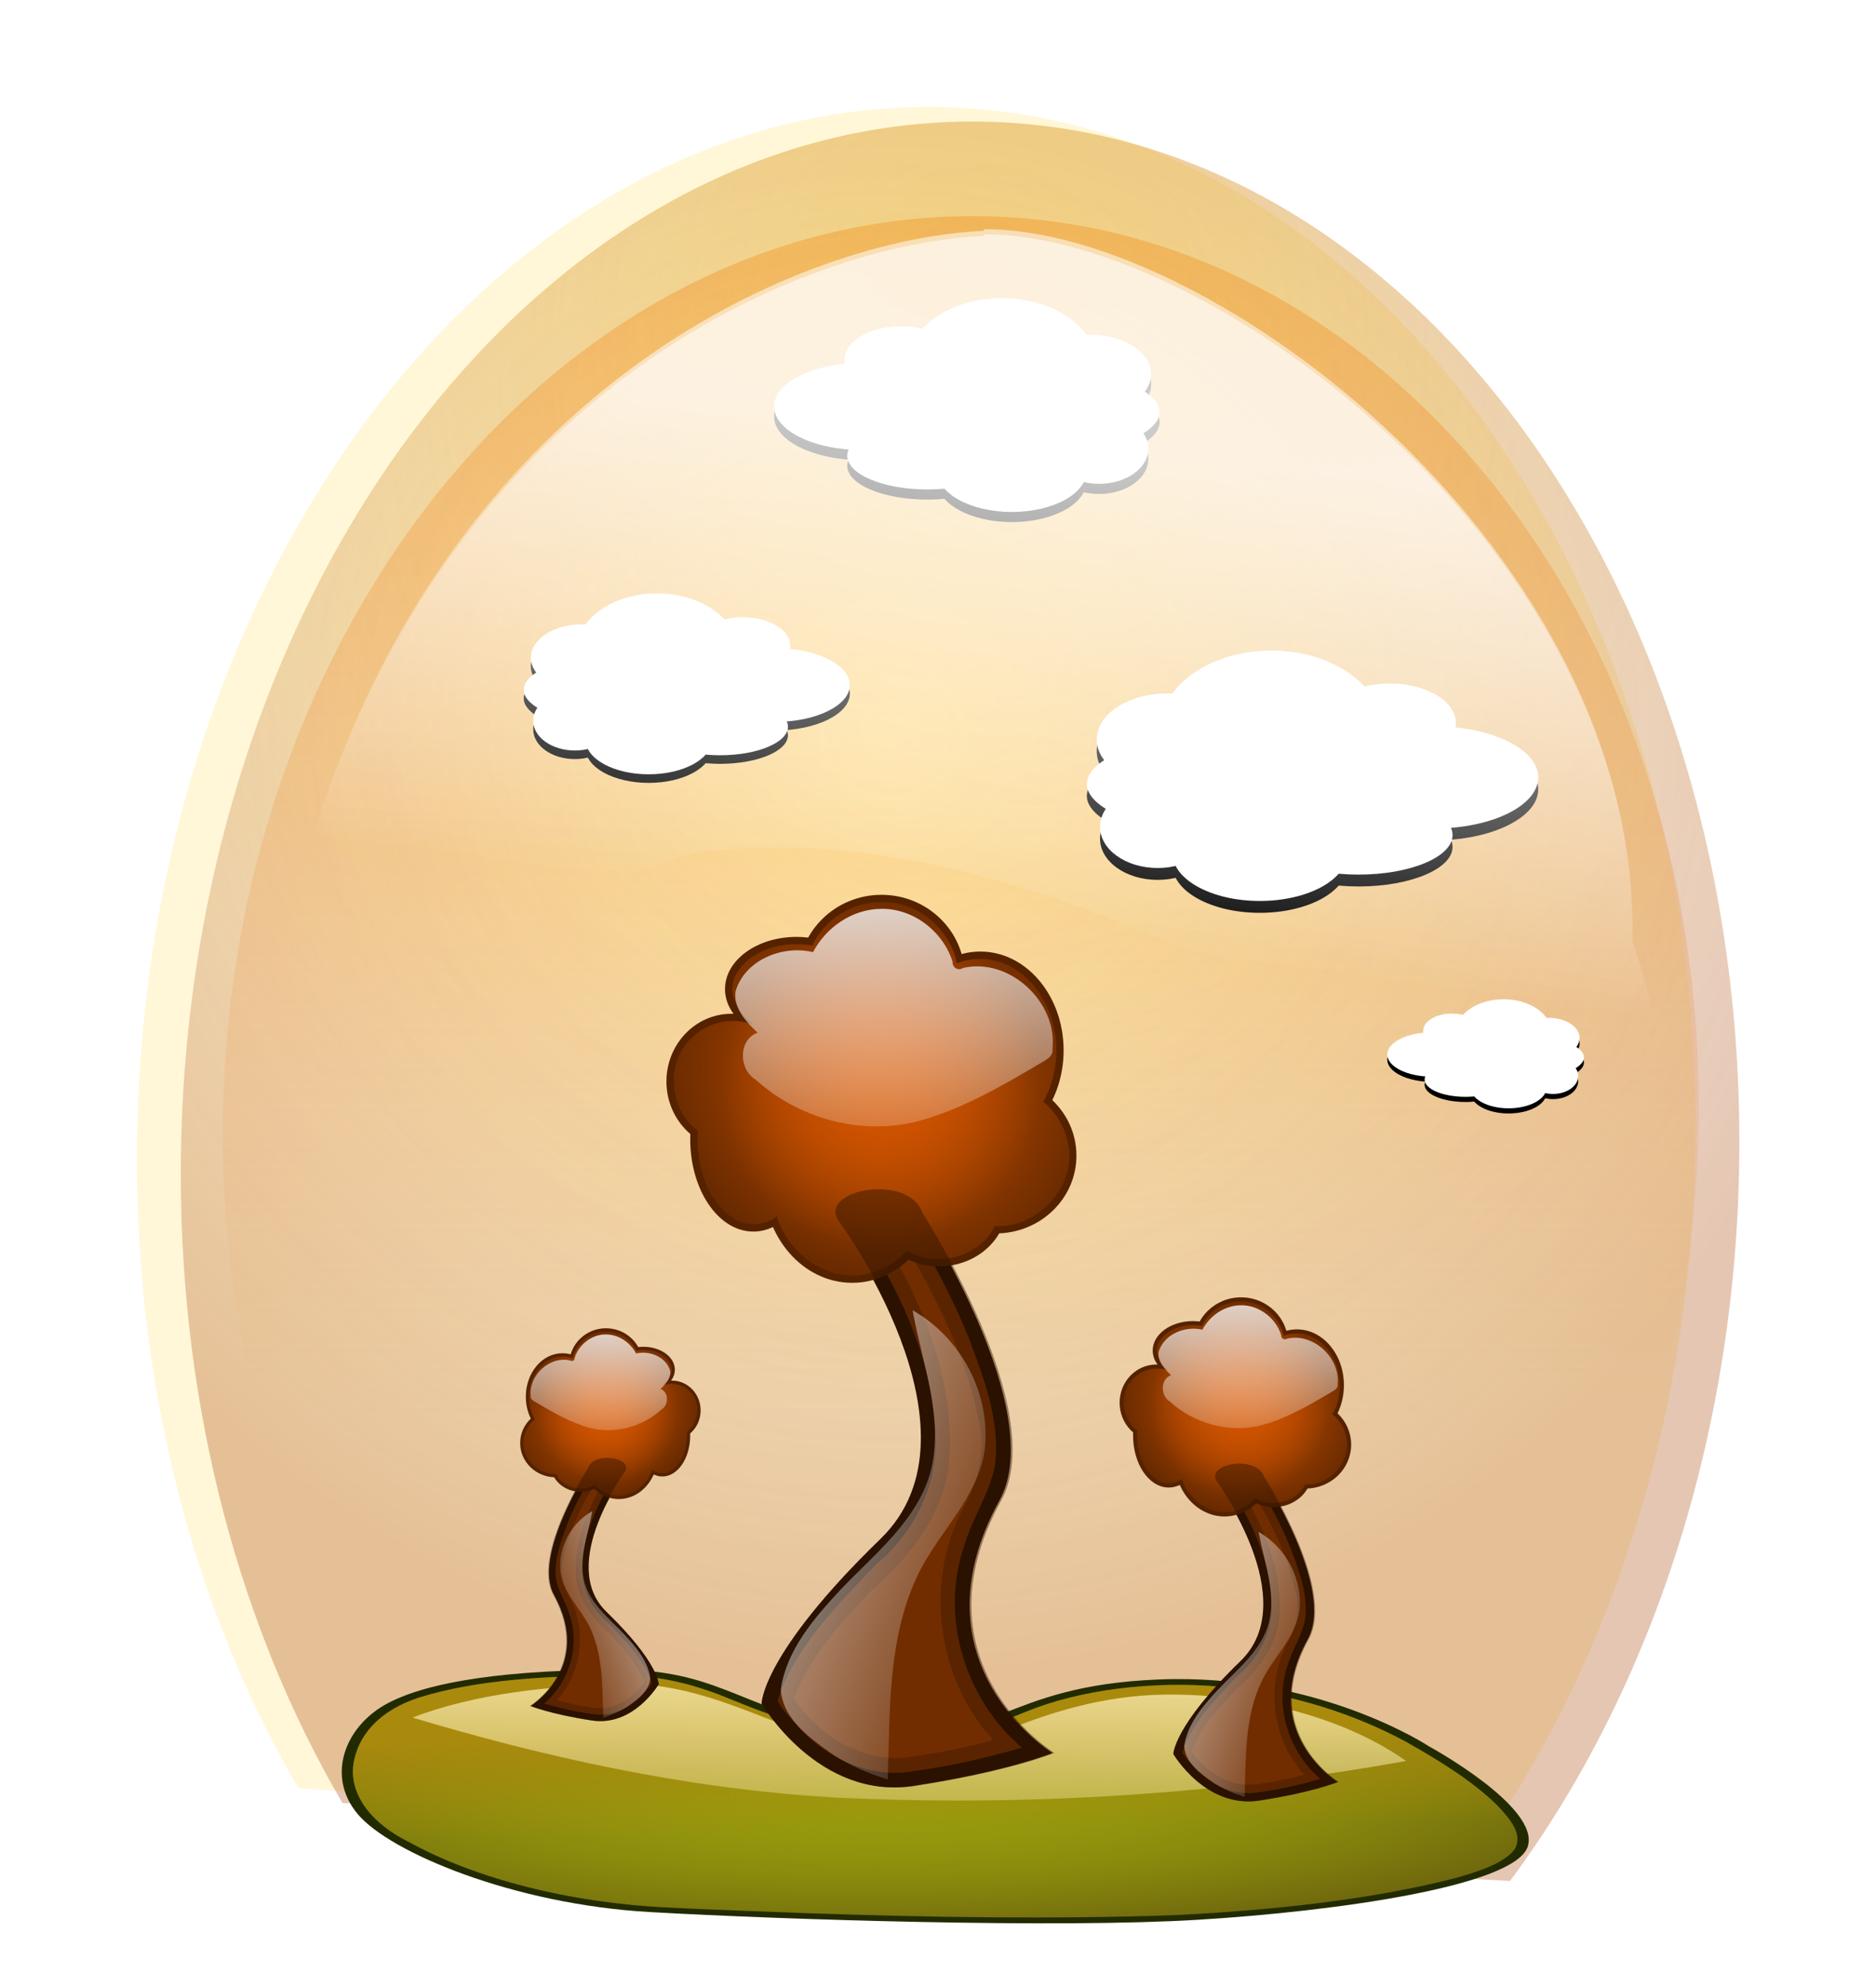<?xml version="1.0" encoding="UTF-8" standalone="no"?>
<!-- Created with Inkscape (http://www.inkscape.org/) -->

<svg
   xmlns:dc="http://purl.org/dc/elements/1.1/"
   xmlns:cc="http://creativecommons.org/ns#"
   xmlns:rdf="http://www.w3.org/1999/02/22-rdf-syntax-ns#"
   xmlns:svg="http://www.w3.org/2000/svg"
   xmlns="http://www.w3.org/2000/svg"
   xmlns:xlink="http://www.w3.org/1999/xlink"
   version="1.1"
   width="886.412"
   height="939.006"
   id="svg2">
  <defs
     id="defs4">
    <linearGradient
       id="linearGradient3618">
      <stop
         id="stop3620"
         style="stop-color:#ffcc00;stop-opacity:1"
         offset="0" />
      <stop
         id="stop3622"
         style="stop-color:#ffcc00;stop-opacity:0"
         offset="1" />
    </linearGradient>
    <linearGradient
       id="linearGradient3548">
      <stop
         id="stop3550"
         style="stop-color:#aa4400;stop-opacity:0"
         offset="0" />
      <stop
         id="stop3552"
         style="stop-color:#aa4400;stop-opacity:1"
         offset="1" />
    </linearGradient>
    <linearGradient
       id="linearGradient3540">
      <stop
         id="stop3542"
         style="stop-color:#ff7f2a;stop-opacity:1"
         offset="0" />
      <stop
         id="stop3544"
         style="stop-color:#ff7f2a;stop-opacity:0"
         offset="1" />
    </linearGradient>
    <linearGradient
       id="linearGradient5878">
      <stop
         id="stop5880"
         style="stop-color:#ffffff;stop-opacity:1"
         offset="0" />
      <stop
         id="stop5882"
         style="stop-color:#ffffff;stop-opacity:0"
         offset="1" />
    </linearGradient>
    <linearGradient
       id="linearGradient5767">
      <stop
         id="stop5769"
         style="stop-color:#000080;stop-opacity:1"
         offset="0" />
      <stop
         id="stop5771"
         style="stop-color:#000080;stop-opacity:0"
         offset="1" />
    </linearGradient>
    <linearGradient
       id="linearGradient5729">
      <stop
         id="stop5731"
         style="stop-color:#00ffff;stop-opacity:1"
         offset="0" />
      <stop
         id="stop5733"
         style="stop-color:#00ffff;stop-opacity:0"
         offset="1" />
    </linearGradient>
    <linearGradient
       id="linearGradient5031">
      <stop
         id="stop5033"
         style="stop-color:#241f1c;stop-opacity:0"
         offset="0" />
      <stop
         id="stop5035"
         style="stop-color:#000000;stop-opacity:1"
         offset="1" />
    </linearGradient>
    <linearGradient
       id="linearGradient5019">
      <stop
         id="stop5021"
         style="stop-color:#f9f9f9;stop-opacity:1"
         offset="0" />
      <stop
         id="stop5023"
         style="stop-color:#f9f9f9;stop-opacity:0"
         offset="1" />
    </linearGradient>
    <linearGradient
       id="linearGradient4510">
      <stop
         id="stop4512"
         style="stop-color:#ffffff;stop-opacity:1"
         offset="0" />
      <stop
         id="stop4514"
         style="stop-color:#ffffff;stop-opacity:0"
         offset="1" />
    </linearGradient>
    <linearGradient
       id="linearGradient4483">
      <stop
         id="stop4485"
         style="stop-color:#806600;stop-opacity:1"
         offset="0" />
      <stop
         id="stop4487"
         style="stop-color:#806600;stop-opacity:0"
         offset="1" />
    </linearGradient>
    <linearGradient
       id="linearGradient4461">
      <stop
         id="stop4463"
         style="stop-color:#668000;stop-opacity:1"
         offset="0" />
      <stop
         id="stop4465"
         style="stop-color:#668000;stop-opacity:0"
         offset="1" />
    </linearGradient>
    <linearGradient
       id="linearGradient4003">
      <stop
         id="stop4005"
         style="stop-color:#ffffff;stop-opacity:1"
         offset="0" />
      <stop
         id="stop4007"
         style="stop-color:#ffffff;stop-opacity:0"
         offset="1" />
    </linearGradient>
    <linearGradient
       id="linearGradient3940">
      <stop
         id="stop3942"
         style="stop-color:#ff6600;stop-opacity:1"
         offset="0" />
      <stop
         id="stop3944"
         style="stop-color:#ff6600;stop-opacity:0"
         offset="1" />
    </linearGradient>
    <linearGradient
       id="linearGradient10161">
      <stop
         id="stop10163"
         style="stop-color:#ffffff;stop-opacity:1"
         offset="0" />
      <stop
         id="stop10165"
         style="stop-color:#ffffff;stop-opacity:0"
         offset="1" />
    </linearGradient>
    <linearGradient
       id="linearGradient4274">
      <stop
         id="stop4276"
         style="stop-color:#2b1100;stop-opacity:1"
         offset="0" />
      <stop
         id="stop4278"
         style="stop-color:#2b1100;stop-opacity:0"
         offset="1" />
    </linearGradient>
    <linearGradient
       id="linearGradient4264">
      <stop
         id="stop4266"
         style="stop-color:#f9f9f9;stop-opacity:1"
         offset="0" />
      <stop
         id="stop4268"
         style="stop-color:#f9f9f9;stop-opacity:0"
         offset="1" />
    </linearGradient>
    <linearGradient
       id="linearGradient3978">
      <stop
         id="stop3980"
         style="stop-color:#ffffff;stop-opacity:1"
         offset="0" />
      <stop
         id="stop3982"
         style="stop-color:#ffffff;stop-opacity:0"
         offset="1" />
    </linearGradient>
    <linearGradient
       id="linearGradient3920">
      <stop
         id="stop3922"
         style="stop-color:#ffff00;stop-opacity:1"
         offset="0" />
      <stop
         id="stop3924"
         style="stop-color:#ffff00;stop-opacity:0"
         offset="1" />
    </linearGradient>
    <linearGradient
       id="linearGradient3894">
      <stop
         id="stop3896"
         style="stop-color:#d45500;stop-opacity:1"
         offset="0" />
      <stop
         id="stop3898"
         style="stop-color:#d45500;stop-opacity:0"
         offset="1" />
    </linearGradient>
    <radialGradient
       cx="241.681"
       cy="147.667"
       r="137.016"
       fx="241.681"
       fy="147.667"
       id="radialGradient3900"
       xlink:href="#linearGradient3894"
       gradientUnits="userSpaceOnUse"
       gradientTransform="matrix(1.217,0.463,-0.41,1.077,4.846,-113.656)" />
    <clipPath
       id="clipPath3916">
      <path
         d="m 60.847,20.503 c 0,0 21.55,133.102 128.032,145.779 106.482,12.676 216.767,-24.085 275.078,-72.256 C 522.268,45.856 295.36,-42.879 295.36,-42.879 l -181.273,20.282 z"
         id="path3918"
         style="fill:none;stroke:#000000;stroke-width:1px;stroke-linecap:butt;stroke-linejoin:miter;stroke-opacity:1" />
    </clipPath>
    <linearGradient
       x1="261.134"
       y1="-248.237"
       x2="250.993"
       y2="172.62"
       id="linearGradient3926"
       xlink:href="#linearGradient3920"
       gradientUnits="userSpaceOnUse" />
    <linearGradient
       x1="261.134"
       y1="-248.237"
       x2="250.993"
       y2="172.62"
       id="linearGradient3941"
       xlink:href="#linearGradient3920"
       gradientUnits="userSpaceOnUse" />
    <filter
       color-interpolation-filters="sRGB"
       id="filter4226">
      <feGaussianBlur
         stdDeviation="4.098"
         id="feGaussianBlur4228" />
    </filter>
    <filter
       color-interpolation-filters="sRGB"
       id="filter4254">
      <feGaussianBlur
         stdDeviation="4.947"
         id="feGaussianBlur4256" />
    </filter>
    <linearGradient
       x1="0.206"
       y1="238.907"
       x2="5.55"
       y2="277.781"
       id="linearGradient4270"
       xlink:href="#linearGradient4264"
       gradientUnits="userSpaceOnUse" />
    <linearGradient
       x1="-6.972"
       y1="287.341"
       x2="1.268"
       y2="256.284"
       id="linearGradient4280"
       xlink:href="#linearGradient4274"
       gradientUnits="userSpaceOnUse" />
    <linearGradient
       x1="0.206"
       y1="238.907"
       x2="5.55"
       y2="277.781"
       id="linearGradient7155"
       xlink:href="#linearGradient4264"
       gradientUnits="userSpaceOnUse" />
    <linearGradient
       x1="-6.972"
       y1="287.341"
       x2="1.268"
       y2="256.284"
       id="linearGradient7157"
       xlink:href="#linearGradient4274"
       gradientUnits="userSpaceOnUse" />
    <linearGradient
       x1="182.54"
       y1="537.7"
       x2="294.093"
       y2="540.235"
       id="linearGradient10167"
       xlink:href="#linearGradient10161"
       gradientUnits="userSpaceOnUse" />
    <linearGradient
       x1="171.131"
       y1="525.024"
       x2="314.375"
       y2="575.729"
       id="linearGradient10172"
       xlink:href="#linearGradient10161"
       gradientUnits="userSpaceOnUse" />
    <linearGradient
       x1="171.131"
       y1="525.024"
       x2="314.375"
       y2="575.729"
       id="linearGradient10176"
       xlink:href="#linearGradient10161"
       gradientUnits="userSpaceOnUse" />
    <linearGradient
       x1="171.131"
       y1="525.024"
       x2="314.375"
       y2="575.729"
       id="linearGradient10180"
       xlink:href="#linearGradient10161"
       gradientUnits="userSpaceOnUse" />
    <linearGradient
       x1="171.131"
       y1="525.024"
       x2="314.375"
       y2="575.729"
       id="linearGradient10184"
       xlink:href="#linearGradient10161"
       gradientUnits="userSpaceOnUse" />
    <linearGradient
       x1="171.131"
       y1="525.024"
       x2="314.375"
       y2="575.729"
       id="linearGradient10188"
       xlink:href="#linearGradient10161"
       gradientUnits="userSpaceOnUse" />
    <linearGradient
       x1="171.131"
       y1="525.024"
       x2="314.375"
       y2="575.729"
       id="linearGradient10192"
       xlink:href="#linearGradient10161"
       gradientUnits="userSpaceOnUse" />
    <linearGradient
       x1="171.131"
       y1="525.024"
       x2="314.375"
       y2="575.729"
       id="linearGradient10196"
       xlink:href="#linearGradient10161"
       gradientUnits="userSpaceOnUse" />
    <linearGradient
       x1="171.131"
       y1="525.024"
       x2="314.375"
       y2="575.729"
       id="linearGradient10200"
       xlink:href="#linearGradient10161"
       gradientUnits="userSpaceOnUse" />
    <linearGradient
       x1="171.131"
       y1="525.024"
       x2="314.375"
       y2="575.729"
       id="linearGradient10204"
       xlink:href="#linearGradient10161"
       gradientUnits="userSpaceOnUse" />
    <linearGradient
       x1="171.131"
       y1="525.024"
       x2="314.375"
       y2="575.729"
       id="linearGradient10208"
       xlink:href="#linearGradient10161"
       gradientUnits="userSpaceOnUse" />
    <linearGradient
       x1="171.131"
       y1="525.024"
       x2="314.375"
       y2="575.729"
       id="linearGradient10212"
       xlink:href="#linearGradient10161"
       gradientUnits="userSpaceOnUse" />
    <linearGradient
       x1="171.131"
       y1="525.024"
       x2="314.375"
       y2="575.729"
       id="linearGradient10216"
       xlink:href="#linearGradient10161"
       gradientUnits="userSpaceOnUse" />
    <linearGradient
       x1="171.131"
       y1="525.024"
       x2="314.375"
       y2="575.729"
       id="linearGradient10220"
       xlink:href="#linearGradient10161"
       gradientUnits="userSpaceOnUse" />
    <linearGradient
       x1="171.131"
       y1="525.024"
       x2="314.375"
       y2="575.729"
       id="linearGradient10224"
       xlink:href="#linearGradient10161"
       gradientUnits="userSpaceOnUse" />
    <linearGradient
       x1="171.131"
       y1="525.024"
       x2="314.375"
       y2="575.729"
       id="linearGradient10228"
       xlink:href="#linearGradient10161"
       gradientUnits="userSpaceOnUse" />
    <linearGradient
       x1="171.131"
       y1="525.024"
       x2="314.375"
       y2="575.729"
       id="linearGradient10232"
       xlink:href="#linearGradient10161"
       gradientUnits="userSpaceOnUse" />
    <linearGradient
       x1="171.131"
       y1="525.024"
       x2="314.375"
       y2="575.729"
       id="linearGradient10236"
       xlink:href="#linearGradient10161"
       gradientUnits="userSpaceOnUse" />
    <linearGradient
       x1="171.131"
       y1="525.024"
       x2="314.375"
       y2="575.729"
       id="linearGradient10240"
       xlink:href="#linearGradient10161"
       gradientUnits="userSpaceOnUse" />
    <linearGradient
       x1="171.131"
       y1="525.024"
       x2="314.375"
       y2="575.729"
       id="linearGradient10244"
       xlink:href="#linearGradient10161"
       gradientUnits="userSpaceOnUse" />
    <linearGradient
       x1="171.131"
       y1="525.024"
       x2="314.375"
       y2="575.729"
       id="linearGradient10248"
       xlink:href="#linearGradient10161"
       gradientUnits="userSpaceOnUse" />
    <linearGradient
       x1="171.131"
       y1="525.024"
       x2="314.375"
       y2="575.729"
       id="linearGradient10252"
       xlink:href="#linearGradient10161"
       gradientUnits="userSpaceOnUse" />
    <linearGradient
       x1="171.131"
       y1="525.024"
       x2="314.375"
       y2="575.729"
       id="linearGradient10256"
       xlink:href="#linearGradient10161"
       gradientUnits="userSpaceOnUse" />
    <linearGradient
       x1="171.131"
       y1="525.024"
       x2="314.375"
       y2="575.729"
       id="linearGradient10260"
       xlink:href="#linearGradient10161"
       gradientUnits="userSpaceOnUse" />
    <linearGradient
       x1="171.131"
       y1="525.024"
       x2="314.375"
       y2="575.729"
       id="linearGradient10264"
       xlink:href="#linearGradient10161"
       gradientUnits="userSpaceOnUse" />
    <linearGradient
       x1="171.131"
       y1="525.024"
       x2="314.375"
       y2="575.729"
       id="linearGradient10268"
       xlink:href="#linearGradient10161"
       gradientUnits="userSpaceOnUse" />
    <linearGradient
       x1="171.131"
       y1="525.024"
       x2="314.375"
       y2="575.729"
       id="linearGradient10272"
       xlink:href="#linearGradient10161"
       gradientUnits="userSpaceOnUse" />
    <linearGradient
       x1="171.131"
       y1="525.024"
       x2="314.375"
       y2="575.729"
       id="linearGradient10276"
       xlink:href="#linearGradient10161"
       gradientUnits="userSpaceOnUse" />
    <linearGradient
       x1="171.131"
       y1="525.024"
       x2="314.375"
       y2="575.729"
       id="linearGradient10280"
       xlink:href="#linearGradient10161"
       gradientUnits="userSpaceOnUse" />
    <linearGradient
       x1="171.131"
       y1="525.024"
       x2="314.375"
       y2="575.729"
       id="linearGradient10284"
       xlink:href="#linearGradient10161"
       gradientUnits="userSpaceOnUse" />
    <linearGradient
       x1="171.131"
       y1="525.024"
       x2="314.375"
       y2="575.729"
       id="linearGradient10288"
       xlink:href="#linearGradient10161"
       gradientUnits="userSpaceOnUse" />
    <linearGradient
       x1="171.131"
       y1="525.024"
       x2="314.375"
       y2="575.729"
       id="linearGradient10292"
       xlink:href="#linearGradient10161"
       gradientUnits="userSpaceOnUse" />
    <linearGradient
       x1="171.131"
       y1="525.024"
       x2="314.375"
       y2="575.729"
       id="linearGradient10296"
       xlink:href="#linearGradient10161"
       gradientUnits="userSpaceOnUse" />
    <linearGradient
       x1="171.131"
       y1="525.024"
       x2="314.375"
       y2="575.729"
       id="linearGradient10300"
       xlink:href="#linearGradient10161"
       gradientUnits="userSpaceOnUse" />
    <linearGradient
       x1="171.131"
       y1="525.024"
       x2="314.375"
       y2="575.729"
       id="linearGradient10304"
       xlink:href="#linearGradient10161"
       gradientUnits="userSpaceOnUse" />
    <linearGradient
       x1="171.131"
       y1="525.024"
       x2="314.375"
       y2="575.729"
       id="linearGradient10308"
       xlink:href="#linearGradient10161"
       gradientUnits="userSpaceOnUse" />
    <linearGradient
       x1="171.131"
       y1="525.024"
       x2="314.375"
       y2="575.729"
       id="linearGradient10312"
       xlink:href="#linearGradient10161"
       gradientUnits="userSpaceOnUse" />
    <linearGradient
       x1="171.131"
       y1="525.024"
       x2="314.375"
       y2="575.729"
       id="linearGradient10316"
       xlink:href="#linearGradient10161"
       gradientUnits="userSpaceOnUse" />
    <linearGradient
       x1="171.131"
       y1="525.024"
       x2="314.375"
       y2="575.729"
       id="linearGradient10320"
       xlink:href="#linearGradient10161"
       gradientUnits="userSpaceOnUse" />
    <linearGradient
       x1="171.131"
       y1="525.024"
       x2="314.375"
       y2="575.729"
       id="linearGradient10324"
       xlink:href="#linearGradient10161"
       gradientUnits="userSpaceOnUse" />
    <linearGradient
       x1="171.131"
       y1="525.024"
       x2="314.375"
       y2="575.729"
       id="linearGradient10328"
       xlink:href="#linearGradient10161"
       gradientUnits="userSpaceOnUse" />
    <linearGradient
       x1="171.131"
       y1="525.024"
       x2="314.375"
       y2="575.729"
       id="linearGradient10332"
       xlink:href="#linearGradient10161"
       gradientUnits="userSpaceOnUse" />
    <linearGradient
       x1="171.131"
       y1="525.024"
       x2="314.375"
       y2="575.729"
       id="linearGradient10336"
       xlink:href="#linearGradient10161"
       gradientUnits="userSpaceOnUse" />
    <linearGradient
       x1="171.131"
       y1="525.024"
       x2="314.375"
       y2="575.729"
       id="linearGradient10340"
       xlink:href="#linearGradient10161"
       gradientUnits="userSpaceOnUse" />
    <linearGradient
       x1="171.131"
       y1="525.024"
       x2="314.375"
       y2="575.729"
       id="linearGradient10344"
       xlink:href="#linearGradient10161"
       gradientUnits="userSpaceOnUse" />
    <linearGradient
       x1="171.131"
       y1="525.024"
       x2="314.375"
       y2="575.729"
       id="linearGradient10348"
       xlink:href="#linearGradient10161"
       gradientUnits="userSpaceOnUse" />
    <filter
       color-interpolation-filters="sRGB"
       id="filter3984">
      <feGaussianBlur
         stdDeviation="5.232"
         id="feGaussianBlur3986" />
    </filter>
    <filter
       color-interpolation-filters="sRGB"
       id="filter5049">
      <feGaussianBlur
         stdDeviation="2.162"
         id="feGaussianBlur5051" />
    </filter>
    <filter
       color-interpolation-filters="sRGB"
       id="filter5799">
      <feGaussianBlur
         stdDeviation="49.69"
         id="feGaussianBlur5801" />
    </filter>
    <filter
       color-interpolation-filters="sRGB"
       id="filter5866">
      <feGaussianBlur
         stdDeviation="7.738"
         id="feGaussianBlur5868" />
    </filter>
    <linearGradient
       x1="426.318"
       y1="-994.853"
       x2="422.748"
       y2="738.511"
       id="linearGradient6003"
       xlink:href="#linearGradient5767"
       gradientUnits="userSpaceOnUse"
       gradientTransform="matrix(0.834,0,0,1.058,71.997,-54.295)" />
    <linearGradient
       x1="426.318"
       y1="-994.853"
       x2="422.748"
       y2="738.511"
       id="linearGradient6005"
       xlink:href="#linearGradient5767"
       gradientUnits="userSpaceOnUse"
       gradientTransform="matrix(0.834,0,0,1.058,71.997,-54.295)" />
    <radialGradient
       cx="246.304"
       cy="729.815"
       r="502.653"
       fx="246.304"
       fy="729.815"
       id="radialGradient6007"
       xlink:href="#linearGradient4461"
       gradientUnits="userSpaceOnUse"
       gradientTransform="matrix(1.637,-0.034,0.013,0.637,-136.36,176.67)" />
    <radialGradient
       cx="246.304"
       cy="729.815"
       r="502.653"
       fx="246.304"
       fy="729.815"
       id="radialGradient6009"
       xlink:href="#linearGradient4461"
       gradientUnits="userSpaceOnUse"
       gradientTransform="matrix(1.637,-0.034,0.013,0.637,-136.36,176.67)" />
    <linearGradient
       x1="235.51"
       y1="601.753"
       x2="240.22"
       y2="736.779"
       id="linearGradient6011"
       xlink:href="#linearGradient4483"
       gradientUnits="userSpaceOnUse"
       gradientTransform="matrix(1.593,0,0,1.593,-105.695,-455.546)" />
    <linearGradient
       x1="238.65"
       y1="435.327"
       x2="229.23"
       y2="832.553"
       id="linearGradient6013"
       xlink:href="#linearGradient4510"
       gradientUnits="userSpaceOnUse"
       gradientTransform="matrix(1.532,0,0,1.593,-81.826,-445.544)" />
    <radialGradient
       cx="241.681"
       cy="147.667"
       r="137.016"
       fx="241.681"
       fy="147.667"
       id="radialGradient6015"
       xlink:href="#linearGradient3894"
       gradientUnits="userSpaceOnUse"
       gradientTransform="matrix(1.217,0.463,-0.41,1.077,4.846,-113.656)" />
    <radialGradient
       cx="241.681"
       cy="147.667"
       r="137.016"
       fx="241.681"
       fy="147.667"
       id="radialGradient6017"
       xlink:href="#linearGradient3894"
       gradientUnits="userSpaceOnUse"
       gradientTransform="matrix(0.758,0.287,-0.295,0.779,98.652,-26.953)" />
    <linearGradient
       x1="247.19"
       y1="-25.132"
       x2="250.993"
       y2="248.678"
       id="linearGradient6019"
       xlink:href="#linearGradient3978"
       gradientUnits="userSpaceOnUse"
       gradientTransform="matrix(1.593,0,0,1.593,-105.695,-455.546)" />
    <linearGradient
       x1="171.131"
       y1="525.024"
       x2="314.375"
       y2="575.729"
       id="linearGradient6021"
       xlink:href="#linearGradient10161"
       gradientUnits="userSpaceOnUse"
       gradientTransform="matrix(1.593,0,0,1.562,-89.769,-445.963)" />
    <radialGradient
       cx="787"
       cy="346.399"
       r="57.027"
       fx="787"
       fy="346.399"
       id="radialGradient6023"
       xlink:href="#linearGradient5031"
       gradientUnits="userSpaceOnUse"
       gradientTransform="matrix(-1.342,6.209,-1.631,-0.353,2233.148,-4524.874)" />
    <linearGradient
       x1="644.473"
       y1="119.791"
       x2="590.628"
       y2="376.803"
       id="linearGradient6025"
       xlink:href="#linearGradient5019"
       gradientUnits="userSpaceOnUse"
       gradientTransform="matrix(0.716,0.09,-0.166,1.322,210.35,-118.549)" />
    <radialGradient
       cx="787"
       cy="346.399"
       r="57.027"
       fx="787"
       fy="346.399"
       id="radialGradient6027"
       xlink:href="#linearGradient5031"
       gradientUnits="userSpaceOnUse"
       gradientTransform="matrix(-1.342,6.209,-1.631,-0.353,2233.148,-4524.874)" />
    <linearGradient
       x1="644.473"
       y1="119.791"
       x2="590.628"
       y2="376.803"
       id="linearGradient6029"
       xlink:href="#linearGradient5019"
       gradientUnits="userSpaceOnUse"
       gradientTransform="matrix(0.716,0.09,-0.166,1.322,210.35,-118.549)" />
    <radialGradient
       cx="787"
       cy="346.399"
       r="57.027"
       fx="787"
       fy="346.399"
       id="radialGradient6031"
       xlink:href="#linearGradient5031"
       gradientUnits="userSpaceOnUse"
       gradientTransform="matrix(-1.342,6.209,-1.631,-0.353,2233.148,-4524.874)" />
    <linearGradient
       x1="644.473"
       y1="119.791"
       x2="590.628"
       y2="376.803"
       id="linearGradient6033"
       xlink:href="#linearGradient5019"
       gradientUnits="userSpaceOnUse"
       gradientTransform="matrix(0.716,0.09,-0.166,1.322,210.35,-118.549)" />
    <radialGradient
       cx="787"
       cy="346.399"
       r="57.027"
       fx="787"
       fy="346.399"
       id="radialGradient6035"
       xlink:href="#linearGradient5031"
       gradientUnits="userSpaceOnUse"
       gradientTransform="matrix(-1.342,6.209,-1.631,-0.353,2233.148,-4524.874)" />
    <linearGradient
       x1="644.473"
       y1="119.791"
       x2="590.628"
       y2="376.803"
       id="linearGradient6037"
       xlink:href="#linearGradient5019"
       gradientUnits="userSpaceOnUse"
       gradientTransform="matrix(0.716,0.09,-0.166,1.322,210.35,-118.549)" />
    <radialGradient
       cx="787"
       cy="346.399"
       r="57.027"
       fx="787"
       fy="346.399"
       id="radialGradient6039"
       xlink:href="#linearGradient5031"
       gradientUnits="userSpaceOnUse"
       gradientTransform="matrix(-1.342,6.209,-1.631,-0.353,2233.148,-4524.874)" />
    <linearGradient
       x1="644.473"
       y1="119.791"
       x2="590.628"
       y2="376.803"
       id="linearGradient6041"
       xlink:href="#linearGradient5019"
       gradientUnits="userSpaceOnUse"
       gradientTransform="matrix(0.716,0.09,-0.166,1.322,210.35,-118.549)" />
    <radialGradient
       cx="787"
       cy="346.399"
       r="57.027"
       fx="787"
       fy="346.399"
       id="radialGradient6043"
       xlink:href="#linearGradient5031"
       gradientUnits="userSpaceOnUse"
       gradientTransform="matrix(-1.342,6.209,-1.631,-0.353,2233.148,-4524.874)" />
    <linearGradient
       x1="644.473"
       y1="119.791"
       x2="590.628"
       y2="376.803"
       id="linearGradient6045"
       xlink:href="#linearGradient5019"
       gradientUnits="userSpaceOnUse"
       gradientTransform="matrix(0.716,0.09,-0.166,1.322,210.35,-118.549)" />
    <radialGradient
       cx="787"
       cy="346.399"
       r="57.027"
       fx="787"
       fy="346.399"
       id="radialGradient6047"
       xlink:href="#linearGradient5031"
       gradientUnits="userSpaceOnUse"
       gradientTransform="matrix(-1.342,6.209,-1.631,-0.353,2233.148,-4524.874)" />
    <linearGradient
       x1="644.473"
       y1="119.791"
       x2="590.628"
       y2="376.803"
       id="linearGradient6049"
       xlink:href="#linearGradient5019"
       gradientUnits="userSpaceOnUse"
       gradientTransform="matrix(0.716,0.09,-0.166,1.322,210.35,-118.549)" />
    <radialGradient
       cx="787"
       cy="346.399"
       r="57.027"
       fx="787"
       fy="346.399"
       id="radialGradient6051"
       xlink:href="#linearGradient5031"
       gradientUnits="userSpaceOnUse"
       gradientTransform="matrix(-1.342,6.209,-1.631,-0.353,2233.148,-4524.874)" />
    <linearGradient
       x1="644.473"
       y1="119.791"
       x2="590.628"
       y2="376.803"
       id="linearGradient6053"
       xlink:href="#linearGradient5019"
       gradientUnits="userSpaceOnUse"
       gradientTransform="matrix(0.716,0.09,-0.166,1.322,210.35,-118.549)" />
    <radialGradient
       cx="787"
       cy="346.399"
       r="57.027"
       fx="787"
       fy="346.399"
       id="radialGradient6055"
       xlink:href="#linearGradient5031"
       gradientUnits="userSpaceOnUse"
       gradientTransform="matrix(-1.342,6.209,-1.631,-0.353,2233.148,-4524.874)" />
    <linearGradient
       x1="644.473"
       y1="119.791"
       x2="590.628"
       y2="376.803"
       id="linearGradient6057"
       xlink:href="#linearGradient5019"
       gradientUnits="userSpaceOnUse"
       gradientTransform="matrix(0.716,0.09,-0.166,1.322,210.35,-118.549)" />
    <radialGradient
       cx="787"
       cy="346.399"
       r="57.027"
       fx="787"
       fy="346.399"
       id="radialGradient6059"
       xlink:href="#linearGradient5031"
       gradientUnits="userSpaceOnUse"
       gradientTransform="matrix(-1.342,6.209,-1.631,-0.353,2233.148,-4524.874)" />
    <linearGradient
       x1="644.473"
       y1="119.791"
       x2="590.628"
       y2="376.803"
       id="linearGradient6061"
       xlink:href="#linearGradient5019"
       gradientUnits="userSpaceOnUse"
       gradientTransform="matrix(0.716,0.09,-0.166,1.322,210.35,-118.549)" />
    <radialGradient
       cx="787"
       cy="346.399"
       r="57.027"
       fx="787"
       fy="346.399"
       id="radialGradient6063"
       xlink:href="#linearGradient5031"
       gradientUnits="userSpaceOnUse"
       gradientTransform="matrix(-1.342,6.209,-1.631,-0.353,2233.148,-4524.874)" />
    <linearGradient
       x1="644.473"
       y1="119.791"
       x2="590.628"
       y2="376.803"
       id="linearGradient6065"
       xlink:href="#linearGradient5019"
       gradientUnits="userSpaceOnUse"
       gradientTransform="matrix(0.716,0.09,-0.166,1.322,210.35,-118.549)" />
    <radialGradient
       cx="787"
       cy="346.399"
       r="57.027"
       fx="787"
       fy="346.399"
       id="radialGradient6067"
       xlink:href="#linearGradient5031"
       gradientUnits="userSpaceOnUse"
       gradientTransform="matrix(-1.342,6.209,-1.631,-0.353,2233.148,-4524.874)" />
    <linearGradient
       x1="644.473"
       y1="119.791"
       x2="590.628"
       y2="376.803"
       id="linearGradient6069"
       xlink:href="#linearGradient5019"
       gradientUnits="userSpaceOnUse"
       gradientTransform="matrix(0.716,0.09,-0.166,1.322,210.35,-118.549)" />
    <radialGradient
       cx="53.41"
       cy="444.801"
       r="108.245"
       fx="53.41"
       fy="444.801"
       id="radialGradient6071"
       xlink:href="#linearGradient3940"
       gradientUnits="userSpaceOnUse"
       gradientTransform="matrix(0.862,0.082,-0.088,0.929,49.965,30.751)" />
    <radialGradient
       cx="53.41"
       cy="444.801"
       r="108.245"
       fx="53.41"
       fy="444.801"
       id="radialGradient6073"
       xlink:href="#linearGradient3940"
       gradientUnits="userSpaceOnUse"
       gradientTransform="matrix(0.862,0.082,-0.088,0.929,49.965,30.751)" />
    <radialGradient
       cx="53.41"
       cy="444.801"
       r="108.245"
       fx="53.41"
       fy="444.801"
       id="radialGradient6075"
       xlink:href="#linearGradient3940"
       gradientUnits="userSpaceOnUse"
       gradientTransform="matrix(0.862,0.082,-0.088,0.929,49.965,30.751)" />
    <linearGradient
       x1="7.771"
       y1="247.465"
       x2="65.502"
       y2="572.754"
       id="linearGradient6077"
       xlink:href="#linearGradient4003"
       gradientUnits="userSpaceOnUse"
       gradientTransform="translate(1031.988,292.266)" />
    <linearGradient
       x1="-423.467"
       y1="7.379"
       x2="1080.783"
       y2="3.81"
       id="linearGradient6190"
       xlink:href="#linearGradient5729"
       gradientUnits="userSpaceOnUse"
       gradientTransform="matrix(0,1.027,-1.244,0.024,395.531,-511.104)" />
    <linearGradient
       x1="420.777"
       y1="-856.837"
       x2="389.376"
       y2="-498.862"
       id="linearGradient6194"
       xlink:href="#linearGradient5878"
       gradientUnits="userSpaceOnUse" />
    <linearGradient
       x1="261.134"
       y1="-248.237"
       x2="250.993"
       y2="172.62"
       id="linearGradient3535"
       xlink:href="#linearGradient3920"
       gradientUnits="userSpaceOnUse" />
    <filter
       color-interpolation-filters="sRGB"
       id="filter4497">
      <feGaussianBlur
         id="feGaussianBlur4499"
         stdDeviation="3.451" />
    </filter>
    <linearGradient
       x1="608.095"
       y1="-70.046"
       x2="608.095"
       y2="881.971"
       id="linearGradient4585"
       xlink:href="#linearGradient3540"
       gradientUnits="userSpaceOnUse" />
    <radialGradient
       cx="442.186"
       cy="-623.931"
       r="772.739"
       fx="442.186"
       fy="-623.931"
       id="radialGradient4587"
       xlink:href="#linearGradient3618"
       gradientUnits="userSpaceOnUse"
       gradientTransform="matrix(-0.049,1.524,-1.065,-0.056,-248.433,-1467.773)" />
    <radialGradient
       cx="317.849"
       cy="-257.156"
       r="772.739"
       fx="317.849"
       fy="-257.156"
       id="radialGradient4589"
       xlink:href="#linearGradient3548"
       gradientUnits="userSpaceOnUse"
       gradientTransform="matrix(1.105,0.011,-0.008,1.359,-35.373,9.526)" />
    <radialGradient
       cx="246.304"
       cy="729.815"
       r="502.653"
       fx="246.304"
       fy="729.815"
       id="radialGradient4591"
       xlink:href="#linearGradient4461"
       gradientUnits="userSpaceOnUse"
       gradientTransform="matrix(1.637,-0.034,0.013,0.637,-136.36,176.67)" />
    <radialGradient
       cx="246.304"
       cy="729.815"
       r="502.653"
       fx="246.304"
       fy="729.815"
       id="radialGradient4593"
       xlink:href="#linearGradient4461"
       gradientUnits="userSpaceOnUse"
       gradientTransform="matrix(1.637,-0.034,0.013,0.637,-136.36,176.67)" />
    <linearGradient
       x1="235.51"
       y1="601.753"
       x2="240.22"
       y2="736.779"
       id="linearGradient4595"
       xlink:href="#linearGradient4483"
       gradientUnits="userSpaceOnUse"
       gradientTransform="matrix(1.593,0,0,1.593,-105.695,-455.546)" />
    <linearGradient
       x1="238.65"
       y1="435.327"
       x2="229.23"
       y2="832.553"
       id="linearGradient4597"
       xlink:href="#linearGradient4510"
       gradientUnits="userSpaceOnUse"
       gradientTransform="matrix(1.532,0,0,1.593,-81.826,-445.544)" />
    <radialGradient
       cx="241.681"
       cy="147.667"
       r="137.016"
       fx="241.681"
       fy="147.667"
       id="radialGradient4599"
       xlink:href="#linearGradient3894"
       gradientUnits="userSpaceOnUse"
       gradientTransform="matrix(1.217,0.463,-0.41,1.077,4.846,-113.656)" />
    <radialGradient
       cx="241.681"
       cy="147.667"
       r="137.016"
       fx="241.681"
       fy="147.667"
       id="radialGradient4601"
       xlink:href="#linearGradient3894"
       gradientUnits="userSpaceOnUse"
       gradientTransform="matrix(0.758,0.287,-0.295,0.779,98.652,-26.953)" />
    <linearGradient
       x1="247.19"
       y1="-25.132"
       x2="250.993"
       y2="248.678"
       id="linearGradient4603"
       xlink:href="#linearGradient3978"
       gradientUnits="userSpaceOnUse"
       gradientTransform="matrix(1.593,0,0,1.593,-105.695,-455.546)" />
    <linearGradient
       x1="171.131"
       y1="525.024"
       x2="314.375"
       y2="575.729"
       id="linearGradient4605"
       xlink:href="#linearGradient10161"
       gradientUnits="userSpaceOnUse"
       gradientTransform="matrix(1.593,0,0,1.562,-89.769,-445.963)" />
    <radialGradient
       cx="241.681"
       cy="147.667"
       r="137.016"
       fx="241.681"
       fy="147.667"
       id="radialGradient4607"
       xlink:href="#linearGradient3894"
       gradientUnits="userSpaceOnUse"
       gradientTransform="matrix(1.217,0.463,-0.41,1.077,4.846,-113.656)" />
    <radialGradient
       cx="241.681"
       cy="147.667"
       r="137.016"
       fx="241.681"
       fy="147.667"
       id="radialGradient4609"
       xlink:href="#linearGradient3894"
       gradientUnits="userSpaceOnUse"
       gradientTransform="matrix(0.758,0.287,-0.295,0.779,98.652,-26.953)" />
    <linearGradient
       x1="247.19"
       y1="-25.132"
       x2="250.993"
       y2="248.678"
       id="linearGradient4611"
       xlink:href="#linearGradient3978"
       gradientUnits="userSpaceOnUse"
       gradientTransform="matrix(1.593,0,0,1.593,-105.695,-455.546)" />
    <linearGradient
       x1="171.131"
       y1="525.024"
       x2="314.375"
       y2="575.729"
       id="linearGradient4613"
       xlink:href="#linearGradient10161"
       gradientUnits="userSpaceOnUse"
       gradientTransform="matrix(1.593,0,0,1.562,-89.769,-445.963)" />
    <radialGradient
       cx="241.681"
       cy="147.667"
       r="137.016"
       fx="241.681"
       fy="147.667"
       id="radialGradient4615"
       xlink:href="#linearGradient3894"
       gradientUnits="userSpaceOnUse"
       gradientTransform="matrix(1.217,0.463,-0.41,1.077,4.846,-113.656)" />
    <radialGradient
       cx="241.681"
       cy="147.667"
       r="137.016"
       fx="241.681"
       fy="147.667"
       id="radialGradient4617"
       xlink:href="#linearGradient3894"
       gradientUnits="userSpaceOnUse"
       gradientTransform="matrix(0.758,0.287,-0.295,0.779,98.652,-26.953)" />
    <linearGradient
       x1="247.19"
       y1="-25.132"
       x2="250.993"
       y2="248.678"
       id="linearGradient4619"
       xlink:href="#linearGradient3978"
       gradientUnits="userSpaceOnUse"
       gradientTransform="matrix(1.593,0,0,1.593,-105.695,-455.546)" />
    <linearGradient
       x1="171.131"
       y1="525.024"
       x2="314.375"
       y2="575.729"
       id="linearGradient4621"
       xlink:href="#linearGradient10161"
       gradientUnits="userSpaceOnUse"
       gradientTransform="matrix(1.593,0,0,1.562,-89.769,-445.963)" />
    <linearGradient
       x1="420.777"
       y1="-856.837"
       x2="389.376"
       y2="-498.862"
       id="linearGradient4623"
       xlink:href="#linearGradient5878"
       gradientUnits="userSpaceOnUse"
       gradientTransform="matrix(0.618,0,0,0.955,385.661,1026.834)" />
    <linearGradient
       x1="420.777"
       y1="-856.837"
       x2="389.376"
       y2="-498.862"
       id="linearGradient4625"
       xlink:href="#linearGradient5878"
       gradientUnits="userSpaceOnUse"
       gradientTransform="matrix(0.618,0,0,0.948,385.661,1023.419)" />
    <linearGradient
       x1="261.134"
       y1="-248.237"
       x2="250.993"
       y2="172.62"
       id="linearGradient4627"
       xlink:href="#linearGradient3920"
       gradientUnits="userSpaceOnUse" />
  </defs>
  <g
     transform="matrix(0.911,0,0,0.911,804.647,356.69)"
     clip-path="url(#clipPath3916)"
     id="g3906"
     style="fill:url(#linearGradient4627);fill-opacity:1;stroke:none" />
  <g
     transform="matrix(0.693,0,0,0.693,27.623,58.699)"
     id="g4524">
    <path
       d="M 216.362,1063.619 C 150.94,960.74 112.032,831.015 112.032,689.403 c 0,-340.767 225.29,-621.329 503.2,-626.654 277.91,-5.324 503.2,266.605 503.2,607.372 0,170.808 -56.604,326.49 -148.065,439.965 -367.905,-17.507 -417.203,-25.119 -754.005,-46.467 z"
       id="path5727"
       style="opacity:0.55;fill:url(#linearGradient4585);fill-opacity:1;stroke:none" />
    <path
       d="m -161.104,854.331 c -88.336,-191.902 -140.871,-433.88 -140.871,-698.034 0,-635.64 304.198,-1158.98 679.445,-1168.912 375.247,-9.932 679.445,497.305 679.445,1132.946 0,318.612 -76.429,609.009 -199.925,820.677 C 360.226,908.351 293.661,894.153 -161.104,854.331 z"
       transform="matrix(0.782,0,0,0.614,289.658,610.044)"
       id="path5803"
       style="opacity:0.55;fill:#ffe680;fill-opacity:1;stroke:none;filter:url(#filter5799)" />
    <path
       d="m -161.104,854.331 c -88.336,-191.902 -140.871,-433.88 -140.871,-698.034 0,-635.64 304.198,-1158.98 679.445,-1168.912 375.247,-9.932 679.445,497.305 679.445,1132.946 0,318.612 -76.429,609.009 -199.925,820.677 C 360.226,908.351 293.661,894.153 -161.104,854.331 z"
       transform="matrix(0.782,0,0,0.614,319.564,620.012)"
       id="path3616"
       style="opacity:0.55;fill:url(#radialGradient4587);fill-opacity:1;stroke:none;filter:url(#filter5799)" />
    <path
       d="m -161.104,854.331 c -88.336,-191.902 -140.871,-433.88 -140.871,-698.034 0,-635.64 304.198,-1158.98 679.445,-1168.912 375.247,-9.932 679.445,497.305 679.445,1132.946 0,318.612 -76.429,609.009 -199.925,820.677 C 360.226,908.351 293.661,894.153 -161.104,854.331 z"
       transform="matrix(0.782,0,0,0.614,319.564,620.012)"
       id="path5668"
       style="opacity:0.55;fill:url(#radialGradient4589);fill-opacity:1;stroke:none;filter:url(#filter5799)" />
    <g
       transform="matrix(0.633,0,0,0.319,390.953,935.775)"
       id="g5660">
      <path
         d="m 858.341,533.372 c 0,0 -119.091,-156.48 -290.804,-142.632 C 395.825,404.588 391.671,536.142 257.347,502.907 123.024,469.673 102.252,369.969 -14.069,369.969 c -116.321,0 -203.562,23.541 -249.26,72.008 -45.698,48.467 -66.469,155.095 -31.85,236.797 34.619,81.702 167.558,192.484 314.345,209.102 146.787,16.617 440.36,34.619 589.916,16.617 C 758.637,886.491 951.121,832.485 964.969,748.013 978.817,663.542 858.341,533.372 858.341,533.372 z"
         id="path4439"
         style="fill:#222b00;stroke:none" />
      <path
         d="m -16.687,382.507 c -72.685,0.352 -149.113,7.897 -212.239,46.697 -41.906,26.836 -62.286,76.437 -68.875,124.186 -10.211,66.065 9.766,137.235 57.71,184.59 71.869,78.598 172.77,129.995 279.106,140.064 49.583,5.088 99.368,7.942 149.04,12 131.916,8.955 264.545,13.227 396.555,4.272 103.468,-10.529 207.637,-31.606 300.945,-78.677 26.494,-14.486 54.648,-33.25 65.211,-62.951 8.86,-31.726 -5.192,-64.116 -18.687,-92.519 C 906.33,609.537 870.498,564.912 832.57,522.754 779.408,466.308 711.344,419.673 633.478,406.167 559.882,393.165 481.171,412.957 423.383,460.659 391.293,485.949 358.015,514.442 315.918,519.517 278.09,523.691 239.909,513.468 205.414,498.507 163.78,480.061 128.453,451.015 93.27,422.67 61.635,398.882 23.977,379.988 -16.687,382.507 z"
         id="path4441"
         style="fill:url(#radialGradient4591);fill-opacity:1;stroke:none" />
      <path
         d="m -16.687,382.507 c -72.685,0.352 -149.113,7.897 -212.239,46.697 -41.906,26.836 -62.286,76.437 -68.875,124.186 -10.211,66.065 9.766,137.235 57.71,184.59 71.869,78.598 172.77,129.995 279.106,140.064 49.583,5.088 99.368,7.942 149.04,12 131.916,8.955 264.545,13.227 396.555,4.272 103.468,-10.529 207.637,-31.606 300.945,-78.677 26.494,-14.486 54.648,-33.25 65.211,-62.951 8.86,-31.726 -5.192,-64.116 -18.687,-92.519 C 906.33,609.537 870.498,564.912 832.57,522.754 779.408,466.308 711.344,419.673 633.478,406.167 559.882,393.165 481.171,412.957 423.383,460.659 391.293,485.949 358.015,514.442 315.918,519.517 278.09,523.691 239.909,513.468 205.414,498.507 163.78,480.061 128.453,451.015 93.27,422.67 61.635,398.882 23.977,379.988 -16.687,382.507 z"
         id="path4469"
         style="fill:url(#radialGradient4593);fill-opacity:1;stroke:none" />
      <path
         d="m -16.687,382.507 c -72.685,0.352 -149.113,7.897 -212.239,46.697 -41.906,26.836 -62.286,76.437 -68.875,124.186 -10.211,66.065 9.766,137.235 57.71,184.59 71.869,78.598 172.77,129.995 279.106,140.064 49.583,5.088 99.368,7.942 149.04,12 131.916,8.955 264.545,13.227 396.555,4.272 103.468,-10.529 207.637,-31.606 300.945,-78.677 26.494,-14.486 54.648,-33.25 65.211,-62.951 8.86,-31.726 -5.192,-64.116 -18.687,-92.519 C 906.33,609.537 870.498,564.912 832.57,522.754 779.408,466.308 711.344,419.673 633.478,406.167 559.882,393.165 481.171,412.957 423.383,460.659 391.293,485.949 358.015,514.442 315.918,519.517 278.09,523.691 239.909,513.468 205.414,498.507 163.78,480.061 128.453,451.015 93.27,422.67 61.635,398.882 23.977,379.988 -16.687,382.507 z"
         id="path4473"
         style="fill:url(#linearGradient4595);fill-opacity:1;stroke:none" />
      <path
         d="m 142.876,608.034 a 125.605,76.933 0 1 1 -251.21,0 125.605,76.933 0 1 1 251.21,0 z"
         transform="matrix(1.572,-0.252,0.252,1.572,-266.122,-426.483)"
         id="path4493"
         style="fill:#ffffff;fill-opacity:0;stroke:none" />
      <path
         d="m -5.622,401.802 c -81.143,0.348 -164.496,20.032 -230.668,70.421 139.484,82.659 290.502,151.048 451.275,170.483 208.499,21.211 420.975,-6.999 618.826,-77.716 C 774.263,480.282 676.483,420.246 573.561,423.152 507.108,424.957 447.994,462.359 397.551,504.117 352.034,545.854 283.714,549.156 229.258,526.769 157.336,496.985 106.17,427.281 30.277,405.335 18.639,401.846 6.421,401.63 -5.622,401.802 z"
         id="path4505"
         style="fill:url(#linearGradient4597);fill-opacity:1;stroke:none" />
    </g>
    <path
       d="m 380.386,1057.837 c -46.03,0.112 -94.43,2.52 -134.407,14.901 -26.538,8.564 -39.445,24.392 -43.618,39.629 -6.466,21.082 6.185,43.793 36.547,58.905 45.513,25.081 109.412,41.483 176.752,44.696 31.4,1.623 62.928,2.534 94.385,3.829 83.54,2.858 167.531,4.221 251.131,1.363 65.524,-3.36 131.493,-10.086 190.583,-25.107 16.778,-4.623 34.607,-10.61 41.297,-20.088 5.611,-10.124 -3.288,-20.46 -11.834,-29.524 -16.306,-16.157 -38.998,-30.397 -63.017,-43.851 -33.666,-18.012 -76.77,-32.894 -126.081,-37.204 -46.607,-4.149 -96.453,2.167 -133.049,17.389 -20.322,8.07 -41.396,17.163 -68.055,18.782 -23.956,1.332 -48.135,-1.93 -69.981,-6.704 -26.366,-5.886 -48.738,-15.155 -71.018,-24.2 -20.034,-7.591 -43.882,-13.62 -69.634,-12.817 z"
       id="path3632"
       style="opacity:0.33;fill:#ffd42a;fill-opacity:1;stroke:none" />
    <g
       transform="matrix(0.618,0,0,0.618,391.24,780.518)"
       id="g5648">
      <path
         d="m 225.389,-53.453 c 0,0 171.73,231.786 48.451,351.272 C 142.618,425.004 142.618,479.512 142.618,479.512 c 0,0 62.583,106.997 167.561,90.846 104.978,-16.15 153.429,-36.338 153.429,-36.338 0,0 -158.118,-97.889 -58.545,-278.595 54.508,-98.921 -86.809,-316.952 -86.809,-316.952 z"
         id="path4126"
         style="fill:#2b1100;stroke:none" />
      <path
         d="m 256.819,229.885 c 28.757,44.914 52.137,96.433 50.56,150.842 -1.662,31.166 -18.175,60.108 -42.034,79.669 -26.378,27.787 -54.985,56.315 -67.276,93.333 3.592,7.765 10.638,13.448 15.75,20.031 20.185,21.018 50.495,34.856 80.053,28.678 24.936,-3.285 49.35,-9.123 73.509,-15.99 -39.512,-33.321 -57.354,-91.369 -39.767,-140.58 5.437,-18.413 16.849,-35.112 20.861,-54.076 4.32,-31.121 -7.61,-61.535 -18.411,-90.206 -10.566,-25.987 -23.639,-50.78 -38.245,-74.763 -11.667,1.021 -23.333,2.042 -35,3.062 z"
         transform="matrix(1.593,0,0,1.593,-155.201,-406.04)"
         id="path4182"
         style="fill:#803300;stroke:none;filter:url(#filter4226)" />
      <path
         d="m 284.632,237.01 c -3.402,1.08 -7.062,1.043 -10.594,1.406 27.165,45.341 47.344,97.753 42.656,151.438 -4.1,35.352 -27.361,64.971 -53.491,87.523 -21.133,22.419 -42.961,45.805 -53.852,75.227 17.102,25.312 47.383,44.53 78.803,40.49 20.008,-2.709 39.817,-6.582 59.259,-11.896 -40.104,-43.28 -48.256,-113.118 -18.781,-164.281 9.464,-18.681 14.241,-40.661 7.88,-61.102 -8.887,-42.175 -28.691,-81.439 -50.474,-118.429 -0.383,-0.315 -0.922,-0.469 -1.406,-0.375 z"
         transform="matrix(1.593,0,0,1.593,-155.201,-406.04)"
         id="path4200"
         style="fill:#aa4400;stroke:none;filter:url(#filter4254)" />
      <g
         transform="matrix(1.593,0,0,1.593,-105.695,-455.546)"
         id="g3859">
        <path
           d="m 325.784,241.706 c 0,23.453 -20.999,42.466 -46.903,42.466 -25.904,0 -46.903,-19.013 -46.903,-42.466 0,-23.453 20.999,-42.466 46.903,-42.466 25.904,0 46.903,19.013 46.903,42.466 z m -35.494,-29.156 c 0,12.252 -16.742,22.184 -37.395,22.184 -20.653,0 -37.395,-9.932 -37.395,-22.184 0,-12.252 16.742,-22.184 37.395,-22.184 20.653,0 37.395,9.932 37.395,22.184 z m -10.141,12.676 c 0,38.855 -27.526,70.354 -61.481,70.354 -33.955,0 -61.481,-31.499 -61.481,-70.354 0,-38.855 27.526,-70.354 61.481,-70.354 33.955,0 61.481,31.499 61.481,70.354 z m -86.2,-29.156 c 0,35.355 -19.58,64.016 -43.734,64.016 -24.153,0 -43.734,-28.661 -43.734,-64.016 0,-35.355 19.58,-64.016 43.734,-64.016 24.153,0 43.734,28.661 43.734,64.016 z m -13.944,-39.931 c 0,25.904 -20.148,46.903 -45.001,46.903 -24.854,0 -45.001,-20.999 -45.001,-46.903 0,-25.904 20.148,-46.903 45.001,-46.903 24.854,0 45.001,20.999 45.001,46.903 z m 49.438,-64.016 c 0,19.953 -22.134,36.128 -49.438,36.128 -27.304,0 -49.438,-16.175 -49.438,-36.128 0,-19.953 22.134,-36.128 49.438,-36.128 27.304,0 49.438,16.175 49.438,36.128 z m 74.791,128.666 c 0,23.103 -23.269,41.832 -51.973,41.832 -28.704,0 -51.973,-18.729 -51.973,-41.832 0,-23.103 23.269,-41.832 51.973,-41.832 28.704,0 51.973,18.729 51.973,41.832 z m 69.72,-13.31 c 0,29.754 -24.972,53.875 -55.776,53.875 -30.804,0 -55.776,-24.121 -55.776,-53.875 0,-29.754 24.972,-53.875 55.776,-53.875 30.804,0 55.776,24.121 55.776,53.875 z m -8.873,-72.889 c 0,37.805 -25.823,68.453 -57.678,68.453 -31.854,0 -57.678,-30.647 -57.678,-68.453 0,-37.805 25.823,-68.453 57.678,-68.453 31.854,0 57.678,30.647 57.678,68.453 z M 296.628,83.251 c 0,31.154 -25.823,56.41 -57.678,56.41 -31.854,0 -57.678,-25.256 -57.678,-56.41 0,-31.154 25.823,-56.41 57.678,-56.41 31.854,0 57.678,25.256 57.678,56.41 z m 16.479,79.228 c 0,49.007 -42.282,88.735 -94.439,88.735 -52.157,0 -94.439,-39.728 -94.439,-88.735 0,-49.007 42.282,-88.735 94.439,-88.735 52.157,0 94.439,39.728 94.439,88.735 z"
           id="path3857"
           style="fill:#552200;fill-opacity:1;stroke:none" />
        <path
           d="m 237.656,32 c -19.533,0.038 -38.505,12.241 -46.625,29.969 -20.113,-3.634 -45.103,2.694 -54.188,22.719 -4.378,12.193 3.764,24.346 12.938,31.938 -14.293,-5.266 -31.148,-1.768 -41.938,9 -18.918,16.743 -16.112,50.021 3.812,64.5 -1.289,23.045 5.552,49.72 26.656,62.031 8.901,4.559 20.108,3.451 28.094,-2.562 7.628,25.92 35.531,46.229 62.875,39.781 10.519,-2.37 20.045,-8.166 27.5,-15.906 20.259,11.963 50.238,4.484 60.719,-17.188 29.968,1.814 57.713,-28.629 50.438,-58.25 -2.208,-10.844 -8.434,-20.871 -16.969,-27.875 17.137,-29.667 9.834,-72.914 -19.562,-91.938 -11.813,-7.635 -27.168,-9.065 -40.25,-4.031 C 286.224,49.703 262.709,30.583 237.656,32 z"
           id="path3884"
           style="fill:url(#radialGradient4599);fill-opacity:1;stroke:none" />
        <path
           d="m 237.656,32 c -19.533,0.038 -38.505,12.241 -46.625,29.969 -20.113,-3.634 -45.103,2.694 -54.188,22.719 -4.378,12.193 3.764,24.346 12.938,31.938 -14.293,-5.266 -31.148,-1.768 -41.938,9 -18.918,16.743 -16.112,50.021 3.812,64.5 -1.289,23.045 5.552,49.72 26.656,62.031 8.901,4.559 20.108,3.451 28.094,-2.562 7.628,25.92 35.531,46.229 62.875,39.781 10.519,-2.37 20.045,-8.166 27.5,-15.906 20.259,11.963 50.238,4.484 60.719,-17.188 29.968,1.814 57.713,-28.629 50.438,-58.25 -2.208,-10.844 -8.434,-20.871 -16.969,-27.875 17.137,-29.667 9.834,-72.914 -19.562,-91.938 -11.813,-7.635 -27.168,-9.065 -40.25,-4.031 C 286.224,49.703 262.709,30.583 237.656,32 z"
           id="path3902"
           style="fill:url(#radialGradient4601);fill-opacity:1;stroke:none" />
      </g>
      <path
         d="m 274.033,-397.268 c -31.373,0.312 -60.264,20.428 -74.652,47.727 -33.513,-8.052 -75.147,8.386 -85.451,43.298 -2.438,18.528 11.681,33.888 24.386,45.587 -21.64,7.681 -20.904,40.717 -2.488,51.559 47.322,43.031 116.188,62.141 178.417,46.334 49.279,-13.103 93.844,-39.279 137.459,-65.046 6.154,-3.632 13.017,-7.08 11.893,-15.366 5.435,-51.488 -47.687,-100.768 -98.638,-88.897 -5.383,3.491 -11.934,-0.191 -11.546,-6.719 -10.378,-33.579 -43.775,-59.453 -79.38,-58.477 z"
         id="path3949"
         style="fill:url(#linearGradient4603);fill-opacity:1;stroke:none" />
      <path
         d="m 227.408,-53.453 c 0,0 171.73,231.786 48.451,351.272 C 144.637,425.004 144.637,479.512 144.637,479.512 c 0,0 62.583,106.997 167.561,90.846 104.978,-16.15 153.429,-36.338 153.429,-36.338 0,0 -158.118,-97.889 -58.545,-278.595 54.508,-98.921 -86.809,-316.952 -86.809,-316.952 -15.024,-44.856 -115.224,-26.054 -92.865,8.075 z"
         id="path4258"
         style="opacity:0.44;fill:#2b1100;stroke:none" />
      <path
         d="m 310.065,50.008 c 10.679,56.316 33.306,113.81 19.608,171.491 -14.112,55.327 -61.708,92.209 -99.728,132.163 -29.279,31.546 -59.9,66.755 -66.148,110.502 2.577,33.587 33.352,54.276 58.776,72.443 18.274,11.658 38.541,20.052 59.273,26.702 2.624,-76.491 -0.344,-157.031 34.141,-227.629 22.781,-46.163 65.397,-83.581 72.886,-136.279 6.924,-60.93 -25.787,-123.44 -79.655,-153.835 0.282,1.481 0.564,2.962 0.846,4.442 z"
         id="path10159"
         style="opacity:0.44;fill:url(#linearGradient4605);fill-opacity:1;stroke:none" />
    </g>
    <g
       transform="matrix(0.349,0,0,0.349,710.368,943.928)"
       id="g3556">
      <path
         d="m 225.389,-53.453 c 0,0 171.73,231.786 48.451,351.272 C 142.618,425.004 142.618,479.512 142.618,479.512 c 0,0 62.583,106.997 167.561,90.846 104.978,-16.15 153.429,-36.338 153.429,-36.338 0,0 -158.118,-97.889 -58.545,-278.595 54.508,-98.921 -86.809,-316.952 -86.809,-316.952 z"
         id="path3558"
         style="fill:#2b1100;stroke:none" />
      <path
         d="m 256.819,229.885 c 28.757,44.914 52.137,96.433 50.56,150.842 -1.662,31.166 -18.175,60.108 -42.034,79.669 -26.378,27.787 -54.985,56.315 -67.276,93.333 3.592,7.765 10.638,13.448 15.75,20.031 20.185,21.018 50.495,34.856 80.053,28.678 24.936,-3.285 49.35,-9.123 73.509,-15.99 -39.512,-33.321 -57.354,-91.369 -39.767,-140.58 5.437,-18.413 16.849,-35.112 20.861,-54.076 4.32,-31.121 -7.61,-61.535 -18.411,-90.206 -10.566,-25.987 -23.639,-50.78 -38.245,-74.763 -11.667,1.021 -23.333,2.042 -35,3.062 z"
         transform="matrix(1.593,0,0,1.593,-155.201,-406.04)"
         id="path3560"
         style="fill:#803300;stroke:none;filter:url(#filter4226)" />
      <path
         d="m 284.632,237.01 c -3.402,1.08 -7.062,1.043 -10.594,1.406 27.165,45.341 47.344,97.753 42.656,151.438 -4.1,35.352 -27.361,64.971 -53.491,87.523 -21.133,22.419 -42.961,45.805 -53.852,75.227 17.102,25.312 47.383,44.53 78.803,40.49 20.008,-2.709 39.817,-6.582 59.259,-11.896 -40.104,-43.28 -48.256,-113.118 -18.781,-164.281 9.464,-18.681 14.241,-40.661 7.88,-61.102 -8.887,-42.175 -28.691,-81.439 -50.474,-118.429 -0.383,-0.315 -0.922,-0.469 -1.406,-0.375 z"
         transform="matrix(1.593,0,0,1.593,-155.201,-406.04)"
         id="path3562"
         style="fill:#aa4400;stroke:none;filter:url(#filter4254)" />
      <g
         transform="matrix(1.593,0,0,1.593,-105.695,-455.546)"
         id="g3564">
        <path
           d="m 325.784,241.706 c 0,23.453 -20.999,42.466 -46.903,42.466 -25.904,0 -46.903,-19.013 -46.903,-42.466 0,-23.453 20.999,-42.466 46.903,-42.466 25.904,0 46.903,19.013 46.903,42.466 z m -35.494,-29.156 c 0,12.252 -16.742,22.184 -37.395,22.184 -20.653,0 -37.395,-9.932 -37.395,-22.184 0,-12.252 16.742,-22.184 37.395,-22.184 20.653,0 37.395,9.932 37.395,22.184 z m -10.141,12.676 c 0,38.855 -27.526,70.354 -61.481,70.354 -33.955,0 -61.481,-31.499 -61.481,-70.354 0,-38.855 27.526,-70.354 61.481,-70.354 33.955,0 61.481,31.499 61.481,70.354 z m -86.2,-29.156 c 0,35.355 -19.58,64.016 -43.734,64.016 -24.153,0 -43.734,-28.661 -43.734,-64.016 0,-35.355 19.58,-64.016 43.734,-64.016 24.153,0 43.734,28.661 43.734,64.016 z m -13.944,-39.931 c 0,25.904 -20.148,46.903 -45.001,46.903 -24.854,0 -45.001,-20.999 -45.001,-46.903 0,-25.904 20.148,-46.903 45.001,-46.903 24.854,0 45.001,20.999 45.001,46.903 z m 49.438,-64.016 c 0,19.953 -22.134,36.128 -49.438,36.128 -27.304,0 -49.438,-16.175 -49.438,-36.128 0,-19.953 22.134,-36.128 49.438,-36.128 27.304,0 49.438,16.175 49.438,36.128 z m 74.791,128.666 c 0,23.103 -23.269,41.832 -51.973,41.832 -28.704,0 -51.973,-18.729 -51.973,-41.832 0,-23.103 23.269,-41.832 51.973,-41.832 28.704,0 51.973,18.729 51.973,41.832 z m 69.72,-13.31 c 0,29.754 -24.972,53.875 -55.776,53.875 -30.804,0 -55.776,-24.121 -55.776,-53.875 0,-29.754 24.972,-53.875 55.776,-53.875 30.804,0 55.776,24.121 55.776,53.875 z m -8.873,-72.889 c 0,37.805 -25.823,68.453 -57.678,68.453 -31.854,0 -57.678,-30.647 -57.678,-68.453 0,-37.805 25.823,-68.453 57.678,-68.453 31.854,0 57.678,30.647 57.678,68.453 z M 296.628,83.251 c 0,31.154 -25.823,56.41 -57.678,56.41 -31.854,0 -57.678,-25.256 -57.678,-56.41 0,-31.154 25.823,-56.41 57.678,-56.41 31.854,0 57.678,25.256 57.678,56.41 z m 16.479,79.228 c 0,49.007 -42.282,88.735 -94.439,88.735 -52.157,0 -94.439,-39.728 -94.439,-88.735 0,-49.007 42.282,-88.735 94.439,-88.735 52.157,0 94.439,39.728 94.439,88.735 z"
           id="path3566"
           style="fill:#552200;fill-opacity:1;stroke:none" />
        <path
           d="m 237.656,32 c -19.533,0.038 -38.505,12.241 -46.625,29.969 -20.113,-3.634 -45.103,2.694 -54.188,22.719 -4.378,12.193 3.764,24.346 12.938,31.938 -14.293,-5.266 -31.148,-1.768 -41.938,9 -18.918,16.743 -16.112,50.021 3.812,64.5 -1.289,23.045 5.552,49.72 26.656,62.031 8.901,4.559 20.108,3.451 28.094,-2.562 7.628,25.92 35.531,46.229 62.875,39.781 10.519,-2.37 20.045,-8.166 27.5,-15.906 20.259,11.963 50.238,4.484 60.719,-17.188 29.968,1.814 57.713,-28.629 50.438,-58.25 -2.208,-10.844 -8.434,-20.871 -16.969,-27.875 17.137,-29.667 9.834,-72.914 -19.562,-91.938 -11.813,-7.635 -27.168,-9.065 -40.25,-4.031 C 286.224,49.703 262.709,30.583 237.656,32 z"
           id="path3568"
           style="fill:url(#radialGradient4607);fill-opacity:1;stroke:none" />
        <path
           d="m 237.656,32 c -19.533,0.038 -38.505,12.241 -46.625,29.969 -20.113,-3.634 -45.103,2.694 -54.188,22.719 -4.378,12.193 3.764,24.346 12.938,31.938 -14.293,-5.266 -31.148,-1.768 -41.938,9 -18.918,16.743 -16.112,50.021 3.812,64.5 -1.289,23.045 5.552,49.72 26.656,62.031 8.901,4.559 20.108,3.451 28.094,-2.562 7.628,25.92 35.531,46.229 62.875,39.781 10.519,-2.37 20.045,-8.166 27.5,-15.906 20.259,11.963 50.238,4.484 60.719,-17.188 29.968,1.814 57.713,-28.629 50.438,-58.25 -2.208,-10.844 -8.434,-20.871 -16.969,-27.875 17.137,-29.667 9.834,-72.914 -19.562,-91.938 -11.813,-7.635 -27.168,-9.065 -40.25,-4.031 C 286.224,49.703 262.709,30.583 237.656,32 z"
           id="path3570"
           style="fill:url(#radialGradient4609);fill-opacity:1;stroke:none" />
      </g>
      <path
         d="m 274.033,-397.268 c -31.373,0.312 -60.264,20.428 -74.652,47.727 -33.513,-8.052 -75.147,8.386 -85.451,43.298 -2.438,18.528 11.681,33.888 24.386,45.587 -21.64,7.681 -20.904,40.717 -2.488,51.559 47.322,43.031 116.188,62.141 178.417,46.334 49.279,-13.103 93.844,-39.279 137.459,-65.046 6.154,-3.632 13.017,-7.08 11.893,-15.366 5.435,-51.488 -47.687,-100.768 -98.638,-88.897 -5.383,3.491 -11.934,-0.191 -11.546,-6.719 -10.378,-33.579 -43.775,-59.453 -79.38,-58.477 z"
         id="path3572"
         style="fill:url(#linearGradient4611);fill-opacity:1;stroke:none" />
      <path
         d="m 227.408,-53.453 c 0,0 171.73,231.786 48.451,351.272 C 144.637,425.004 144.637,479.512 144.637,479.512 c 0,0 62.583,106.997 167.561,90.846 104.978,-16.15 153.429,-36.338 153.429,-36.338 0,0 -158.118,-97.889 -58.545,-278.595 54.508,-98.921 -86.809,-316.952 -86.809,-316.952 -15.024,-44.856 -115.224,-26.054 -92.865,8.075 z"
         id="path3574"
         style="opacity:0.44;fill:#2b1100;stroke:none" />
      <path
         d="m 310.065,50.008 c 10.679,56.316 33.306,113.81 19.608,171.491 -14.112,55.327 -61.708,92.209 -99.728,132.163 -29.279,31.546 -59.9,66.755 -66.148,110.502 2.577,33.587 33.352,54.276 58.776,72.443 18.274,11.658 38.541,20.052 59.273,26.702 2.624,-76.491 -0.344,-157.031 34.141,-227.629 22.781,-46.163 65.397,-83.581 72.886,-136.279 6.924,-60.93 -25.787,-123.44 -79.655,-153.835 0.282,1.481 0.564,2.962 0.846,4.442 z"
         id="path3576"
         style="opacity:0.44;fill:url(#linearGradient4613);fill-opacity:1;stroke:none" />
    </g>
    <g
       transform="matrix(-0.272,0,0,0.272,448.087,933.234)"
       id="g3586">
      <path
         d="m 225.389,-53.453 c 0,0 171.73,231.786 48.451,351.272 C 142.618,425.004 142.618,479.512 142.618,479.512 c 0,0 62.583,106.997 167.561,90.846 104.978,-16.15 153.429,-36.338 153.429,-36.338 0,0 -158.118,-97.889 -58.545,-278.595 54.508,-98.921 -86.809,-316.952 -86.809,-316.952 z"
         id="path3588"
         style="fill:#2b1100;stroke:none" />
      <path
         d="m 256.819,229.885 c 28.757,44.914 52.137,96.433 50.56,150.842 -1.662,31.166 -18.175,60.108 -42.034,79.669 -26.378,27.787 -54.985,56.315 -67.276,93.333 3.592,7.765 10.638,13.448 15.75,20.031 20.185,21.018 50.495,34.856 80.053,28.678 24.936,-3.285 49.35,-9.123 73.509,-15.99 -39.512,-33.321 -57.354,-91.369 -39.767,-140.58 5.437,-18.413 16.849,-35.112 20.861,-54.076 4.32,-31.121 -7.61,-61.535 -18.411,-90.206 -10.566,-25.987 -23.639,-50.78 -38.245,-74.763 -11.667,1.021 -23.333,2.042 -35,3.062 z"
         transform="matrix(1.593,0,0,1.593,-155.201,-406.04)"
         id="path3590"
         style="fill:#803300;stroke:none;filter:url(#filter4226)" />
      <path
         d="m 284.632,237.01 c -3.402,1.08 -7.062,1.043 -10.594,1.406 27.165,45.341 47.344,97.753 42.656,151.438 -4.1,35.352 -27.361,64.971 -53.491,87.523 -21.133,22.419 -42.961,45.805 -53.852,75.227 17.102,25.312 47.383,44.53 78.803,40.49 20.008,-2.709 39.817,-6.582 59.259,-11.896 -40.104,-43.28 -48.256,-113.118 -18.781,-164.281 9.464,-18.681 14.241,-40.661 7.88,-61.102 -8.887,-42.175 -28.691,-81.439 -50.474,-118.429 -0.383,-0.315 -0.922,-0.469 -1.406,-0.375 z"
         transform="matrix(1.593,0,0,1.593,-155.201,-406.04)"
         id="path3592"
         style="fill:#aa4400;stroke:none;filter:url(#filter4254)" />
      <g
         transform="matrix(1.593,0,0,1.593,-105.695,-455.546)"
         id="g3594">
        <path
           d="m 325.784,241.706 c 0,23.453 -20.999,42.466 -46.903,42.466 -25.904,0 -46.903,-19.013 -46.903,-42.466 0,-23.453 20.999,-42.466 46.903,-42.466 25.904,0 46.903,19.013 46.903,42.466 z m -35.494,-29.156 c 0,12.252 -16.742,22.184 -37.395,22.184 -20.653,0 -37.395,-9.932 -37.395,-22.184 0,-12.252 16.742,-22.184 37.395,-22.184 20.653,0 37.395,9.932 37.395,22.184 z m -10.141,12.676 c 0,38.855 -27.526,70.354 -61.481,70.354 -33.955,0 -61.481,-31.499 -61.481,-70.354 0,-38.855 27.526,-70.354 61.481,-70.354 33.955,0 61.481,31.499 61.481,70.354 z m -86.2,-29.156 c 0,35.355 -19.58,64.016 -43.734,64.016 -24.153,0 -43.734,-28.661 -43.734,-64.016 0,-35.355 19.58,-64.016 43.734,-64.016 24.153,0 43.734,28.661 43.734,64.016 z m -13.944,-39.931 c 0,25.904 -20.148,46.903 -45.001,46.903 -24.854,0 -45.001,-20.999 -45.001,-46.903 0,-25.904 20.148,-46.903 45.001,-46.903 24.854,0 45.001,20.999 45.001,46.903 z m 49.438,-64.016 c 0,19.953 -22.134,36.128 -49.438,36.128 -27.304,0 -49.438,-16.175 -49.438,-36.128 0,-19.953 22.134,-36.128 49.438,-36.128 27.304,0 49.438,16.175 49.438,36.128 z m 74.791,128.666 c 0,23.103 -23.269,41.832 -51.973,41.832 -28.704,0 -51.973,-18.729 -51.973,-41.832 0,-23.103 23.269,-41.832 51.973,-41.832 28.704,0 51.973,18.729 51.973,41.832 z m 69.72,-13.31 c 0,29.754 -24.972,53.875 -55.776,53.875 -30.804,0 -55.776,-24.121 -55.776,-53.875 0,-29.754 24.972,-53.875 55.776,-53.875 30.804,0 55.776,24.121 55.776,53.875 z m -8.873,-72.889 c 0,37.805 -25.823,68.453 -57.678,68.453 -31.854,0 -57.678,-30.647 -57.678,-68.453 0,-37.805 25.823,-68.453 57.678,-68.453 31.854,0 57.678,30.647 57.678,68.453 z M 296.628,83.251 c 0,31.154 -25.823,56.41 -57.678,56.41 -31.854,0 -57.678,-25.256 -57.678,-56.41 0,-31.154 25.823,-56.41 57.678,-56.41 31.854,0 57.678,25.256 57.678,56.41 z m 16.479,79.228 c 0,49.007 -42.282,88.735 -94.439,88.735 -52.157,0 -94.439,-39.728 -94.439,-88.735 0,-49.007 42.282,-88.735 94.439,-88.735 52.157,0 94.439,39.728 94.439,88.735 z"
           id="path3596"
           style="fill:#552200;fill-opacity:1;stroke:none" />
        <path
           d="m 237.656,32 c -19.533,0.038 -38.505,12.241 -46.625,29.969 -20.113,-3.634 -45.103,2.694 -54.188,22.719 -4.378,12.193 3.764,24.346 12.938,31.938 -14.293,-5.266 -31.148,-1.768 -41.938,9 -18.918,16.743 -16.112,50.021 3.812,64.5 -1.289,23.045 5.552,49.72 26.656,62.031 8.901,4.559 20.108,3.451 28.094,-2.562 7.628,25.92 35.531,46.229 62.875,39.781 10.519,-2.37 20.045,-8.166 27.5,-15.906 20.259,11.963 50.238,4.484 60.719,-17.188 29.968,1.814 57.713,-28.629 50.438,-58.25 -2.208,-10.844 -8.434,-20.871 -16.969,-27.875 17.137,-29.667 9.834,-72.914 -19.562,-91.938 -11.813,-7.635 -27.168,-9.065 -40.25,-4.031 C 286.224,49.703 262.709,30.583 237.656,32 z"
           id="path3598"
           style="fill:url(#radialGradient4615);fill-opacity:1;stroke:none" />
        <path
           d="m 237.656,32 c -19.533,0.038 -38.505,12.241 -46.625,29.969 -20.113,-3.634 -45.103,2.694 -54.188,22.719 -4.378,12.193 3.764,24.346 12.938,31.938 -14.293,-5.266 -31.148,-1.768 -41.938,9 -18.918,16.743 -16.112,50.021 3.812,64.5 -1.289,23.045 5.552,49.72 26.656,62.031 8.901,4.559 20.108,3.451 28.094,-2.562 7.628,25.92 35.531,46.229 62.875,39.781 10.519,-2.37 20.045,-8.166 27.5,-15.906 20.259,11.963 50.238,4.484 60.719,-17.188 29.968,1.814 57.713,-28.629 50.438,-58.25 -2.208,-10.844 -8.434,-20.871 -16.969,-27.875 17.137,-29.667 9.834,-72.914 -19.562,-91.938 -11.813,-7.635 -27.168,-9.065 -40.25,-4.031 C 286.224,49.703 262.709,30.583 237.656,32 z"
           id="path3600"
           style="fill:url(#radialGradient4617);fill-opacity:1;stroke:none" />
      </g>
      <path
         d="m 274.033,-397.268 c -31.373,0.312 -60.264,20.428 -74.652,47.727 -33.513,-8.052 -75.147,8.386 -85.451,43.298 -2.438,18.528 11.681,33.888 24.386,45.587 -21.64,7.681 -20.904,40.717 -2.488,51.559 47.322,43.031 116.188,62.141 178.417,46.334 49.279,-13.103 93.844,-39.279 137.459,-65.046 6.154,-3.632 13.017,-7.08 11.893,-15.366 5.435,-51.488 -47.687,-100.768 -98.638,-88.897 -5.383,3.491 -11.934,-0.191 -11.546,-6.719 -10.378,-33.579 -43.775,-59.453 -79.38,-58.477 z"
         id="path3602"
         style="fill:url(#linearGradient4619);fill-opacity:1;stroke:none" />
      <path
         d="m 227.408,-53.453 c 0,0 171.73,231.786 48.451,351.272 C 144.637,425.004 144.637,479.512 144.637,479.512 c 0,0 62.583,106.997 167.561,90.846 104.978,-16.15 153.429,-36.338 153.429,-36.338 0,0 -158.118,-97.889 -58.545,-278.595 54.508,-98.921 -86.809,-316.952 -86.809,-316.952 -15.024,-44.856 -115.224,-26.054 -92.865,8.075 z"
         id="path3604"
         style="opacity:0.44;fill:#2b1100;stroke:none" />
      <path
         d="m 310.065,50.008 c 10.679,56.316 33.306,113.81 19.608,171.491 -14.112,55.327 -61.708,92.209 -99.728,132.163 -29.279,31.546 -59.9,66.755 -66.148,110.502 2.577,33.587 33.352,54.276 58.776,72.443 18.274,11.658 38.541,20.052 59.273,26.702 2.624,-76.491 -0.344,-157.031 34.141,-227.629 22.781,-46.163 65.397,-83.581 72.886,-136.279 6.924,-60.93 -25.787,-123.44 -79.655,-153.835 0.282,1.481 0.564,2.962 0.846,4.442 z"
         id="path3606"
         style="opacity:0.44;fill:url(#linearGradient4621);fill-opacity:1;stroke:none" />
    </g>
    <g
       id="g4460">
      <path
         d="m 445.431,419.714 c 0,12.998 -19.257,23.535 -43.013,23.535 -23.755,0 -43.013,-10.537 -43.013,-23.535 0,-12.998 19.257,-23.535 43.013,-23.535 23.755,0 43.013,10.537 43.013,23.535 z m -64.925,-12.985 c 0,11.205 -12.717,20.289 -28.405,20.289 -15.687,0 -28.405,-9.084 -28.405,-20.289 0,-11.205 12.717,-20.289 28.405,-20.289 15.687,0 28.405,9.084 28.405,20.289 z m 116.865,4.058 c 0,10.757 -20.711,19.477 -46.259,19.477 -25.548,0 -46.259,-8.72 -46.259,-19.477 0,-10.757 20.711,-19.477 46.259,-19.477 25.548,0 46.259,8.72 46.259,19.477 z m 1.623,-55.186 c 0,10.757 -14.534,19.477 -32.462,19.477 -17.928,0 -32.462,-8.72 -32.462,-19.477 0,-10.757 14.534,-19.477 32.462,-19.477 17.928,0 32.462,8.72 32.462,19.477 z m -107.126,8.116 c 0,12.55 -15.624,22.724 -34.897,22.724 -19.273,0 -34.897,-10.174 -34.897,-22.724 0,-12.55 15.624,-22.724 34.897,-22.724 19.273,0 34.897,10.174 34.897,22.724 z m 116.865,21.912 c 0,15.687 -42.875,28.405 -95.764,28.405 -52.889,0 -95.764,-12.717 -95.764,-28.405 0,-15.687 42.875,-28.405 95.764,-28.405 52.889,0 95.764,12.717 95.764,28.405 z m 30.839,-3.246 c 0,13.895 -22.891,25.158 -51.128,25.158 -28.237,0 -51.128,-11.264 -51.128,-25.158 0,-13.895 22.891,-25.158 51.128,-25.158 28.237,0 51.128,11.264 51.128,25.158 z m -76.287,-22.724 c 0,21.962 -24.708,39.766 -55.186,39.766 -30.478,0 -55.186,-17.804 -55.186,-39.766 0,-21.962 24.708,-39.766 55.186,-39.766 30.478,0 55.186,17.804 55.186,39.766 z"
         transform="matrix(1,0,0,1,0,5.847)"
         id="path4479"
         style="fill:#000000;fill-opacity:1;stroke:none;filter:url(#filter4497)" />
      <path
         d="m 445.431,419.714 c 0,12.998 -19.257,23.535 -43.013,23.535 -23.755,0 -43.013,-10.537 -43.013,-23.535 0,-12.998 19.257,-23.535 43.013,-23.535 23.755,0 43.013,10.537 43.013,23.535 z m -64.925,-12.985 c 0,11.205 -12.717,20.289 -28.405,20.289 -15.687,0 -28.405,-9.084 -28.405,-20.289 0,-11.205 12.717,-20.289 28.405,-20.289 15.687,0 28.405,9.084 28.405,20.289 z m 116.865,4.058 c 0,10.757 -20.711,19.477 -46.259,19.477 -25.548,0 -46.259,-8.72 -46.259,-19.477 0,-10.757 20.711,-19.477 46.259,-19.477 25.548,0 46.259,8.72 46.259,19.477 z m 1.623,-55.186 c 0,10.757 -14.534,19.477 -32.462,19.477 -17.928,0 -32.462,-8.72 -32.462,-19.477 0,-10.757 14.534,-19.477 32.462,-19.477 17.928,0 32.462,8.72 32.462,19.477 z m -107.126,8.116 c 0,12.55 -15.624,22.724 -34.897,22.724 -19.273,0 -34.897,-10.174 -34.897,-22.724 0,-12.55 15.624,-22.724 34.897,-22.724 19.273,0 34.897,10.174 34.897,22.724 z m 116.865,21.912 c 0,15.687 -42.875,28.405 -95.764,28.405 -52.889,0 -95.764,-12.717 -95.764,-28.405 0,-15.687 42.875,-28.405 95.764,-28.405 52.889,0 95.764,12.717 95.764,28.405 z m 30.839,-3.246 c 0,13.895 -22.891,25.158 -51.128,25.158 -28.237,0 -51.128,-11.264 -51.128,-25.158 0,-13.895 22.891,-25.158 51.128,-25.158 28.237,0 51.128,11.264 51.128,25.158 z m -76.287,-22.724 c 0,21.962 -24.708,39.766 -55.186,39.766 -30.478,0 -55.186,-17.804 -55.186,-39.766 0,-21.962 24.708,-39.766 55.186,-39.766 30.478,0 55.186,17.804 55.186,39.766 z"
         id="path4458"
         style="fill:#ffffff;fill-opacity:1;stroke:none" />
    </g>
    <g
       transform="matrix(1.384,0,0,1.384,262.164,-83.849)"
       id="g4501">
      <path
         d="m 445.431,419.714 c 0,12.998 -19.257,23.535 -43.013,23.535 -23.755,0 -43.013,-10.537 -43.013,-23.535 0,-12.998 19.257,-23.535 43.013,-23.535 23.755,0 43.013,10.537 43.013,23.535 z m -64.925,-12.985 c 0,11.205 -12.717,20.289 -28.405,20.289 -15.687,0 -28.405,-9.084 -28.405,-20.289 0,-11.205 12.717,-20.289 28.405,-20.289 15.687,0 28.405,9.084 28.405,20.289 z m 116.865,4.058 c 0,10.757 -20.711,19.477 -46.259,19.477 -25.548,0 -46.259,-8.72 -46.259,-19.477 0,-10.757 20.711,-19.477 46.259,-19.477 25.548,0 46.259,8.72 46.259,19.477 z m 1.623,-55.186 c 0,10.757 -14.534,19.477 -32.462,19.477 -17.928,0 -32.462,-8.72 -32.462,-19.477 0,-10.757 14.534,-19.477 32.462,-19.477 17.928,0 32.462,8.72 32.462,19.477 z m -107.126,8.116 c 0,12.55 -15.624,22.724 -34.897,22.724 -19.273,0 -34.897,-10.174 -34.897,-22.724 0,-12.55 15.624,-22.724 34.897,-22.724 19.273,0 34.897,10.174 34.897,22.724 z m 116.865,21.912 c 0,15.687 -42.875,28.405 -95.764,28.405 -52.889,0 -95.764,-12.717 -95.764,-28.405 0,-15.687 42.875,-28.405 95.764,-28.405 52.889,0 95.764,12.717 95.764,28.405 z m 30.839,-3.246 c 0,13.895 -22.891,25.158 -51.128,25.158 -28.237,0 -51.128,-11.264 -51.128,-25.158 0,-13.895 22.891,-25.158 51.128,-25.158 28.237,0 51.128,11.264 51.128,25.158 z m -76.287,-22.724 c 0,21.962 -24.708,39.766 -55.186,39.766 -30.478,0 -55.186,-17.804 -55.186,-39.766 0,-21.962 24.708,-39.766 55.186,-39.766 30.478,0 55.186,17.804 55.186,39.766 z"
         transform="matrix(1,0,0,1,0,5.847)"
         id="path4503"
         style="fill:#000000;fill-opacity:1;stroke:none;filter:url(#filter4497)" />
      <path
         d="m 445.431,419.714 c 0,12.998 -19.257,23.535 -43.013,23.535 -23.755,0 -43.013,-10.537 -43.013,-23.535 0,-12.998 19.257,-23.535 43.013,-23.535 23.755,0 43.013,10.537 43.013,23.535 z m -64.925,-12.985 c 0,11.205 -12.717,20.289 -28.405,20.289 -15.687,0 -28.405,-9.084 -28.405,-20.289 0,-11.205 12.717,-20.289 28.405,-20.289 15.687,0 28.405,9.084 28.405,20.289 z m 116.865,4.058 c 0,10.757 -20.711,19.477 -46.259,19.477 -25.548,0 -46.259,-8.72 -46.259,-19.477 0,-10.757 20.711,-19.477 46.259,-19.477 25.548,0 46.259,8.72 46.259,19.477 z m 1.623,-55.186 c 0,10.757 -14.534,19.477 -32.462,19.477 -17.928,0 -32.462,-8.72 -32.462,-19.477 0,-10.757 14.534,-19.477 32.462,-19.477 17.928,0 32.462,8.72 32.462,19.477 z m -107.126,8.116 c 0,12.55 -15.624,22.724 -34.897,22.724 -19.273,0 -34.897,-10.174 -34.897,-22.724 0,-12.55 15.624,-22.724 34.897,-22.724 19.273,0 34.897,10.174 34.897,22.724 z m 116.865,21.912 c 0,15.687 -42.875,28.405 -95.764,28.405 -52.889,0 -95.764,-12.717 -95.764,-28.405 0,-15.687 42.875,-28.405 95.764,-28.405 52.889,0 95.764,12.717 95.764,28.405 z m 30.839,-3.246 c 0,13.895 -22.891,25.158 -51.128,25.158 -28.237,0 -51.128,-11.264 -51.128,-25.158 0,-13.895 22.891,-25.158 51.128,-25.158 28.237,0 51.128,11.264 51.128,25.158 z m -76.287,-22.724 c 0,21.962 -24.708,39.766 -55.186,39.766 -30.478,0 -55.186,-17.804 -55.186,-39.766 0,-21.962 24.708,-39.766 55.186,-39.766 30.478,0 55.186,17.804 55.186,39.766 z"
         id="path4506"
         style="fill:#ffffff;fill-opacity:1;stroke:none" />
    </g>
    <g
       transform="matrix(-1.182,0,0,1.182,1125.712,-259.543)"
       id="g4508">
      <path
         d="m 445.431,419.714 c 0,12.998 -19.257,23.535 -43.013,23.535 -23.755,0 -43.013,-10.537 -43.013,-23.535 0,-12.998 19.257,-23.535 43.013,-23.535 23.755,0 43.013,10.537 43.013,23.535 z m -64.925,-12.985 c 0,11.205 -12.717,20.289 -28.405,20.289 -15.687,0 -28.405,-9.084 -28.405,-20.289 0,-11.205 12.717,-20.289 28.405,-20.289 15.687,0 28.405,9.084 28.405,20.289 z m 116.865,4.058 c 0,10.757 -20.711,19.477 -46.259,19.477 -25.548,0 -46.259,-8.72 -46.259,-19.477 0,-10.757 20.711,-19.477 46.259,-19.477 25.548,0 46.259,8.72 46.259,19.477 z m 1.623,-55.186 c 0,10.757 -14.534,19.477 -32.462,19.477 -17.928,0 -32.462,-8.72 -32.462,-19.477 0,-10.757 14.534,-19.477 32.462,-19.477 17.928,0 32.462,8.72 32.462,19.477 z m -107.126,8.116 c 0,12.55 -15.624,22.724 -34.897,22.724 -19.273,0 -34.897,-10.174 -34.897,-22.724 0,-12.55 15.624,-22.724 34.897,-22.724 19.273,0 34.897,10.174 34.897,22.724 z m 116.865,21.912 c 0,15.687 -42.875,28.405 -95.764,28.405 -52.889,0 -95.764,-12.717 -95.764,-28.405 0,-15.687 42.875,-28.405 95.764,-28.405 52.889,0 95.764,12.717 95.764,28.405 z m 30.839,-3.246 c 0,13.895 -22.891,25.158 -51.128,25.158 -28.237,0 -51.128,-11.264 -51.128,-25.158 0,-13.895 22.891,-25.158 51.128,-25.158 28.237,0 51.128,11.264 51.128,25.158 z m -76.287,-22.724 c 0,21.962 -24.708,39.766 -55.186,39.766 -30.478,0 -55.186,-17.804 -55.186,-39.766 0,-21.962 24.708,-39.766 55.186,-39.766 30.478,0 55.186,17.804 55.186,39.766 z"
         transform="matrix(1,0,0,1,0,5.847)"
         id="path4510"
         style="fill:#000000;fill-opacity:1;stroke:none;filter:url(#filter4497)" />
      <path
         d="m 445.431,419.714 c 0,12.998 -19.257,23.535 -43.013,23.535 -23.755,0 -43.013,-10.537 -43.013,-23.535 0,-12.998 19.257,-23.535 43.013,-23.535 23.755,0 43.013,10.537 43.013,23.535 z m -64.925,-12.985 c 0,11.205 -12.717,20.289 -28.405,20.289 -15.687,0 -28.405,-9.084 -28.405,-20.289 0,-11.205 12.717,-20.289 28.405,-20.289 15.687,0 28.405,9.084 28.405,20.289 z m 116.865,4.058 c 0,10.757 -20.711,19.477 -46.259,19.477 -25.548,0 -46.259,-8.72 -46.259,-19.477 0,-10.757 20.711,-19.477 46.259,-19.477 25.548,0 46.259,8.72 46.259,19.477 z m 1.623,-55.186 c 0,10.757 -14.534,19.477 -32.462,19.477 -17.928,0 -32.462,-8.72 -32.462,-19.477 0,-10.757 14.534,-19.477 32.462,-19.477 17.928,0 32.462,8.72 32.462,19.477 z m -107.126,8.116 c 0,12.55 -15.624,22.724 -34.897,22.724 -19.273,0 -34.897,-10.174 -34.897,-22.724 0,-12.55 15.624,-22.724 34.897,-22.724 19.273,0 34.897,10.174 34.897,22.724 z m 116.865,21.912 c 0,15.687 -42.875,28.405 -95.764,28.405 -52.889,0 -95.764,-12.717 -95.764,-28.405 0,-15.687 42.875,-28.405 95.764,-28.405 52.889,0 95.764,12.717 95.764,28.405 z m 30.839,-3.246 c 0,13.895 -22.891,25.158 -51.128,25.158 -28.237,0 -51.128,-11.264 -51.128,-25.158 0,-13.895 22.891,-25.158 51.128,-25.158 28.237,0 51.128,11.264 51.128,25.158 z m -76.287,-22.724 c 0,21.962 -24.708,39.766 -55.186,39.766 -30.478,0 -55.186,-17.804 -55.186,-39.766 0,-21.962 24.708,-39.766 55.186,-39.766 30.478,0 55.186,17.804 55.186,39.766 z"
         id="path4512"
         style="fill:#ffffff;fill-opacity:1;stroke:none" />
    </g>
    <g
       transform="matrix(-0.603,0,0,0.603,1231.375,403.708)"
       id="g4514">
      <path
         d="m 445.431,419.714 c 0,12.998 -19.257,23.535 -43.013,23.535 -23.755,0 -43.013,-10.537 -43.013,-23.535 0,-12.998 19.257,-23.535 43.013,-23.535 23.755,0 43.013,10.537 43.013,23.535 z m -64.925,-12.985 c 0,11.205 -12.717,20.289 -28.405,20.289 -15.687,0 -28.405,-9.084 -28.405,-20.289 0,-11.205 12.717,-20.289 28.405,-20.289 15.687,0 28.405,9.084 28.405,20.289 z m 116.865,4.058 c 0,10.757 -20.711,19.477 -46.259,19.477 -25.548,0 -46.259,-8.72 -46.259,-19.477 0,-10.757 20.711,-19.477 46.259,-19.477 25.548,0 46.259,8.72 46.259,19.477 z m 1.623,-55.186 c 0,10.757 -14.534,19.477 -32.462,19.477 -17.928,0 -32.462,-8.72 -32.462,-19.477 0,-10.757 14.534,-19.477 32.462,-19.477 17.928,0 32.462,8.72 32.462,19.477 z m -107.126,8.116 c 0,12.55 -15.624,22.724 -34.897,22.724 -19.273,0 -34.897,-10.174 -34.897,-22.724 0,-12.55 15.624,-22.724 34.897,-22.724 19.273,0 34.897,10.174 34.897,22.724 z m 116.865,21.912 c 0,15.687 -42.875,28.405 -95.764,28.405 -52.889,0 -95.764,-12.717 -95.764,-28.405 0,-15.687 42.875,-28.405 95.764,-28.405 52.889,0 95.764,12.717 95.764,28.405 z m 30.839,-3.246 c 0,13.895 -22.891,25.158 -51.128,25.158 -28.237,0 -51.128,-11.264 -51.128,-25.158 0,-13.895 22.891,-25.158 51.128,-25.158 28.237,0 51.128,11.264 51.128,25.158 z m -76.287,-22.724 c 0,21.962 -24.708,39.766 -55.186,39.766 -30.478,0 -55.186,-17.804 -55.186,-39.766 0,-21.962 24.708,-39.766 55.186,-39.766 30.478,0 55.186,17.804 55.186,39.766 z"
         transform="matrix(1,0,0,1,0,5.847)"
         id="path4516"
         style="fill:#000000;fill-opacity:1;stroke:none;filter:url(#filter4497)" />
      <path
         d="m 445.431,419.714 c 0,12.998 -19.257,23.535 -43.013,23.535 -23.755,0 -43.013,-10.537 -43.013,-23.535 0,-12.998 19.257,-23.535 43.013,-23.535 23.755,0 43.013,10.537 43.013,23.535 z m -64.925,-12.985 c 0,11.205 -12.717,20.289 -28.405,20.289 -15.687,0 -28.405,-9.084 -28.405,-20.289 0,-11.205 12.717,-20.289 28.405,-20.289 15.687,0 28.405,9.084 28.405,20.289 z m 116.865,4.058 c 0,10.757 -20.711,19.477 -46.259,19.477 -25.548,0 -46.259,-8.72 -46.259,-19.477 0,-10.757 20.711,-19.477 46.259,-19.477 25.548,0 46.259,8.72 46.259,19.477 z m 1.623,-55.186 c 0,10.757 -14.534,19.477 -32.462,19.477 -17.928,0 -32.462,-8.72 -32.462,-19.477 0,-10.757 14.534,-19.477 32.462,-19.477 17.928,0 32.462,8.72 32.462,19.477 z m -107.126,8.116 c 0,12.55 -15.624,22.724 -34.897,22.724 -19.273,0 -34.897,-10.174 -34.897,-22.724 0,-12.55 15.624,-22.724 34.897,-22.724 19.273,0 34.897,10.174 34.897,22.724 z m 116.865,21.912 c 0,15.687 -42.875,28.405 -95.764,28.405 -52.889,0 -95.764,-12.717 -95.764,-28.405 0,-15.687 42.875,-28.405 95.764,-28.405 52.889,0 95.764,12.717 95.764,28.405 z m 30.839,-3.246 c 0,13.895 -22.891,25.158 -51.128,25.158 -28.237,0 -51.128,-11.264 -51.128,-25.158 0,-13.895 22.891,-25.158 51.128,-25.158 28.237,0 51.128,11.264 51.128,25.158 z m -76.287,-22.724 c 0,21.962 -24.708,39.766 -55.186,39.766 -30.478,0 -55.186,-17.804 -55.186,-39.766 0,-21.962 24.708,-39.766 55.186,-39.766 30.478,0 55.186,17.804 55.186,39.766 z"
         id="path4518"
         style="fill:#ffffff;fill-opacity:1;stroke:none" />
    </g>
    <path
       d="m 631.101,71.59 c -29.433,89.988 5.116,0.927 2.823,1.001 C 509.273,76.594 260.158,178.624 167.758,504.159 139.057,639.39 388.644,502.845 436.082,496.375 788.579,448.298 1187.823,909.673 1073.133,556.766 1079.402,292.561 786.254,70.646 631.101,71.59 z"
       id="path5805"
       style="opacity:0.55;fill:url(#linearGradient4623);fill-opacity:1;stroke:none" />
    <path
       d="m 631.101,75.114 c -29.433,89.334 5.116,0.92 2.823,0.993 C 509.273,80.082 260.158,181.371 167.758,504.541 139.057,638.79 388.644,503.237 436.082,496.814 788.579,449.086 1187.823,907.109 1073.133,556.766 1079.402,294.48 786.254,74.178 631.101,75.114 z"
       id="path4520"
       style="opacity:0.55;fill:url(#linearGradient4625);fill-opacity:1;stroke:none" />
  </g>
</svg>
